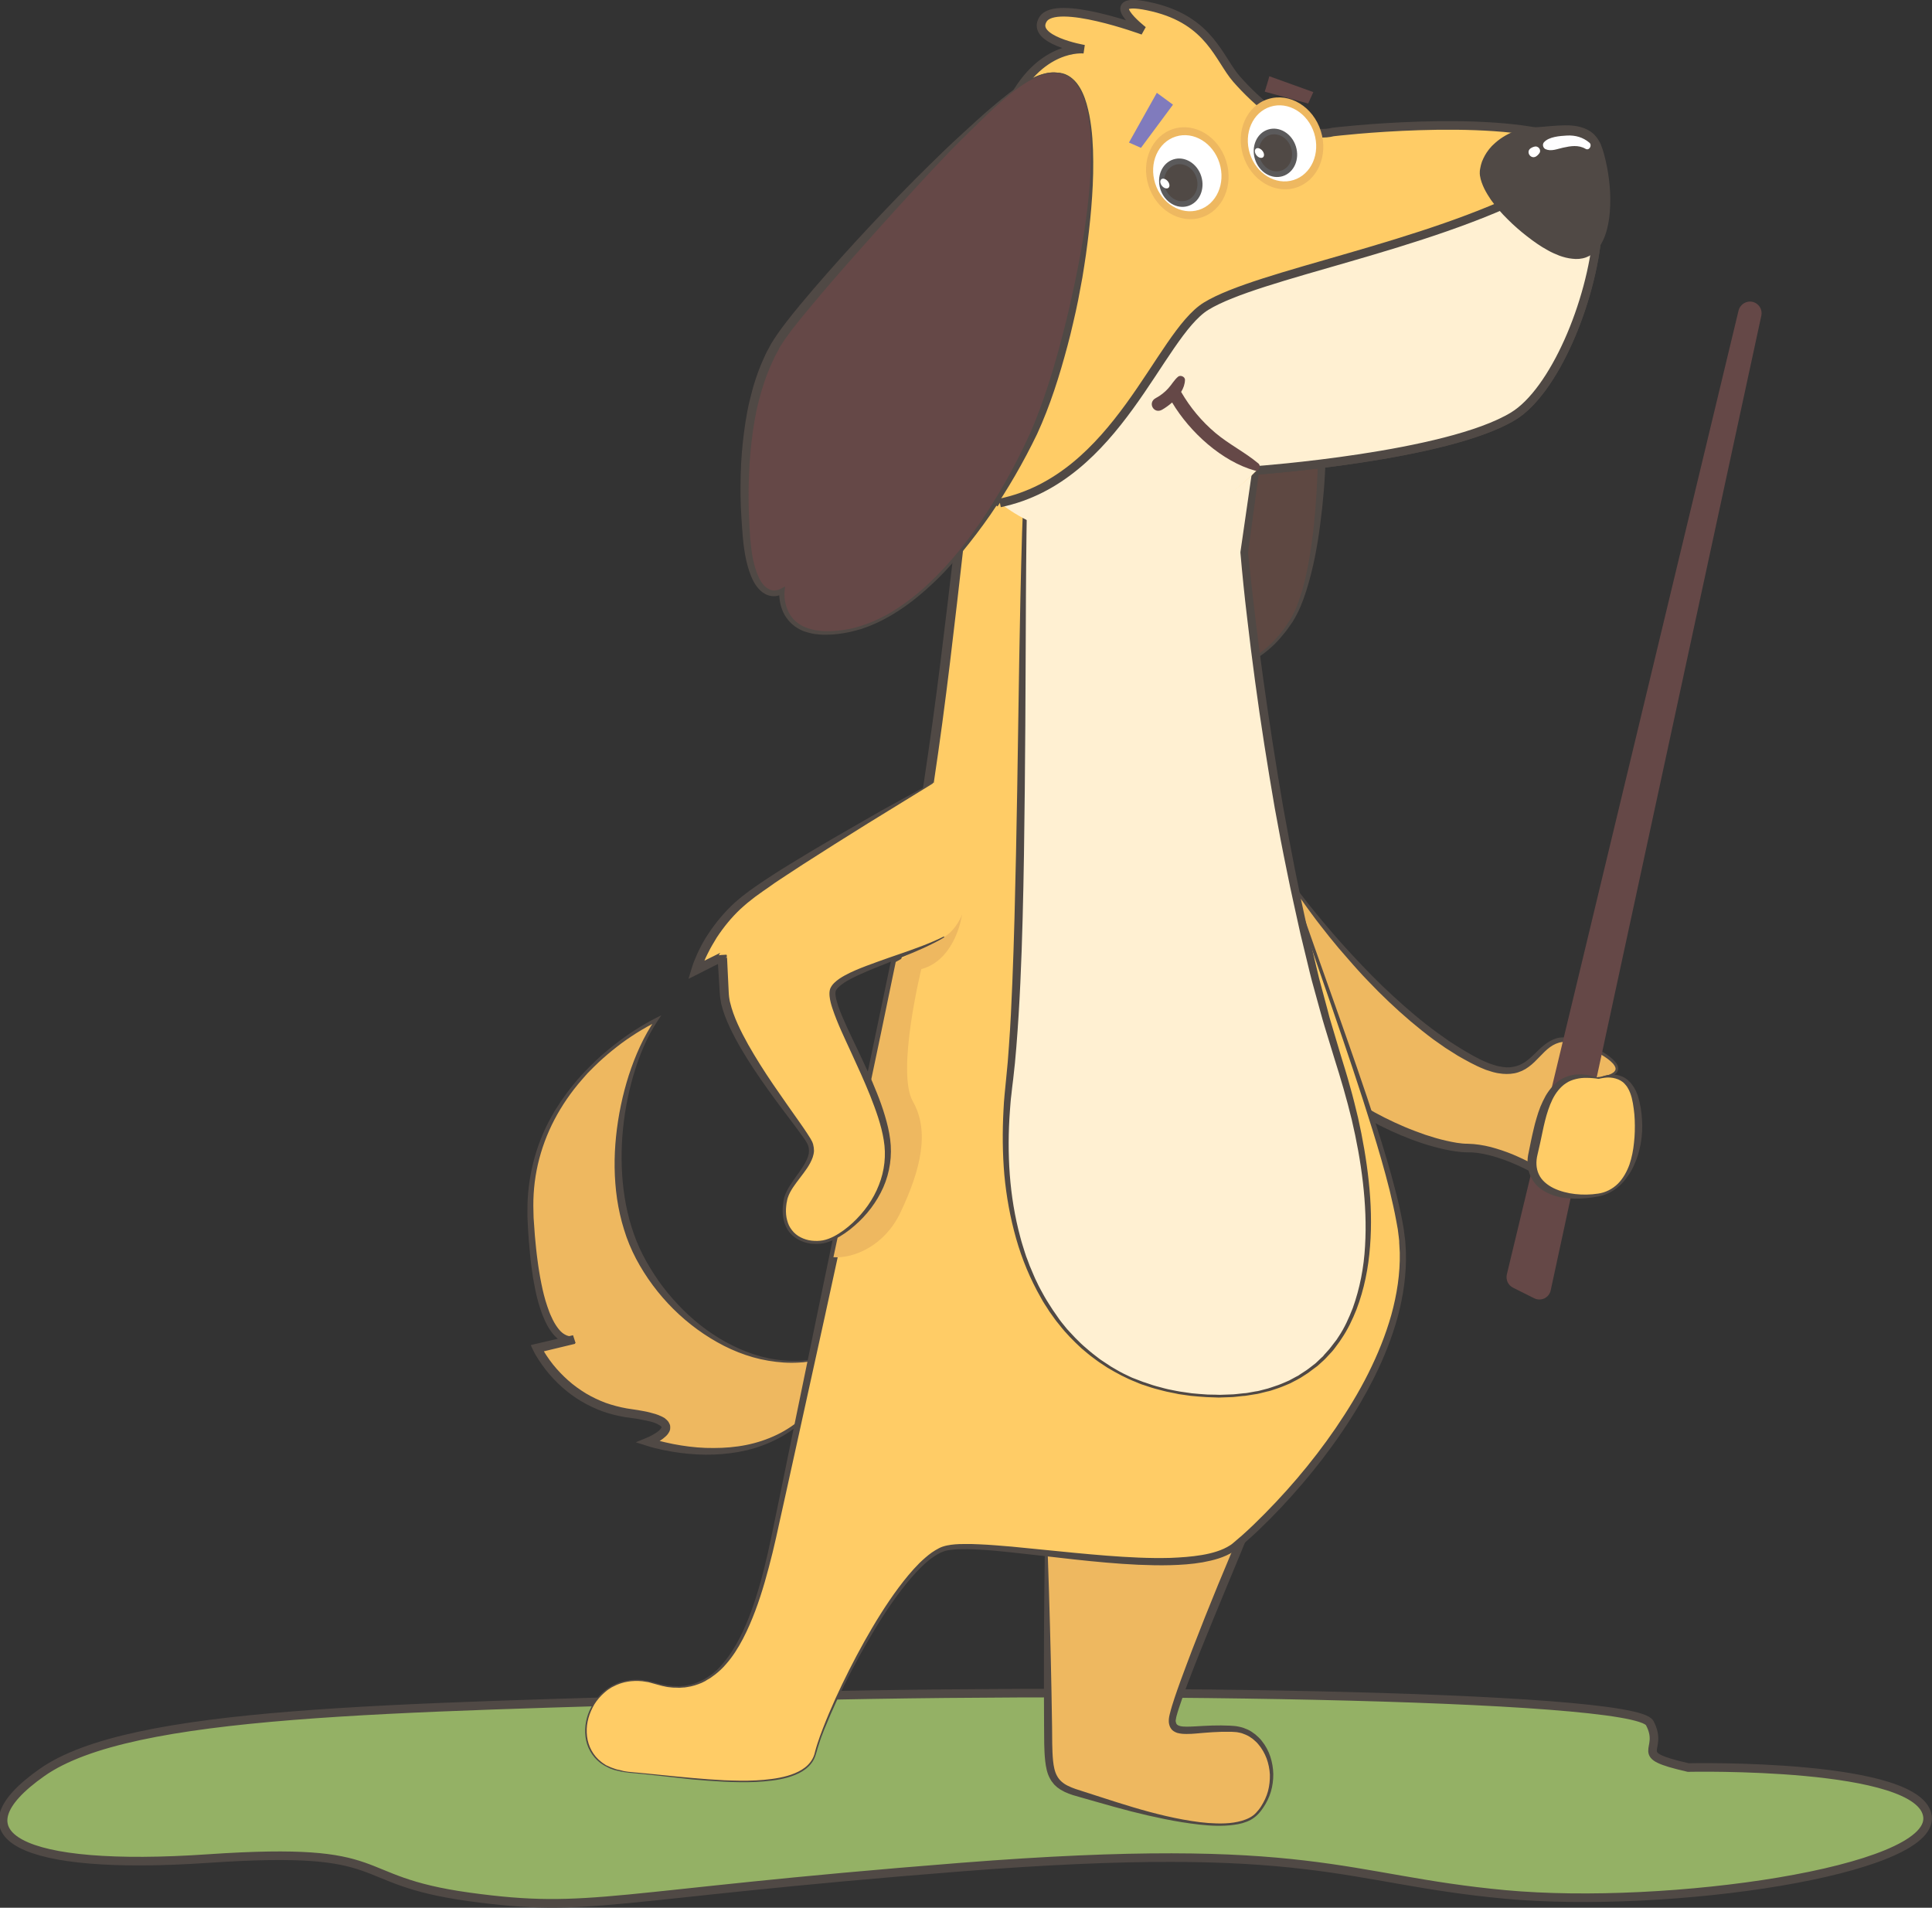 <?xml version="1.0" standalone="no"?>
<svg version="1.1" x="0" y="0" width="100%" height="100%" viewBox="0.8 0 1351.9 1334.95" xmlns="http://www.w3.org/2000/svg" xmlns:xlink="http://www.w3.org/1999/xlink">
  <rect x="0.8" y="0" width="1351.9" height="1334.95" fill="#333333" stroke="none"/>
  <style type="text/css">.st2{stroke:none;stroke-width:1;stroke-linecap:butt;stroke-linejoin:miter;fill:#eeb860;fill-opacity:1;fill-rule:nonZero;}
.st3{stroke:none;stroke-width:1;stroke-linecap:butt;stroke-linejoin:miter;fill:#504945;fill-opacity:1;fill-rule:nonzero;}
.st4{stroke:none;stroke-width:1;stroke-linecap:butt;stroke-linejoin:miter;fill:#654847;fill-opacity:1;fill-rule:nonZero;}
.st5{stroke:none;stroke-width:1;stroke-linecap:butt;stroke-linejoin:miter;fill:#ffcc66;fill-opacity:1;fill-rule:nonZero;}
.st6{stroke:none;stroke-width:1;stroke-linecap:butt;stroke-linejoin:miter;fill:#504945;fill-opacity:1;fill-rule:nonzero;}
.st7{stroke:#504945;stroke-opacity:1;stroke-width:6.009;stroke-linecap:butt;stroke-linejoin:miter;fill:#94b165;fill-opacity:1;fill-rule:nonZero;}
.st8{stroke:none;stroke-width:1;stroke-linecap:butt;stroke-linejoin:miter;fill:#eeb860;fill-opacity:1;fill-rule:nonZero;}
.st9{stroke:none;stroke-width:1;stroke-linecap:butt;stroke-linejoin:miter;fill:#504945;fill-opacity:1;fill-rule:nonzero;}
.st10{stroke:none;stroke-width:1;stroke-linecap:butt;stroke-linejoin:miter;fill:#5e4842;fill-opacity:1;fill-rule:nonZero;}
.st11{stroke:none;stroke-width:1;stroke-linecap:butt;stroke-linejoin:miter;fill:#504945;fill-opacity:1;fill-rule:nonzero;}
.st12{stroke:none;stroke-width:1;stroke-linecap:butt;stroke-linejoin:miter;fill:#eeb860;fill-opacity:1;fill-rule:nonZero;}
.st13{stroke:none;stroke-width:1;stroke-linecap:butt;stroke-linejoin:miter;fill:#504945;fill-opacity:1;fill-rule:nonzero;}
.st14{stroke:none;stroke-width:1;stroke-linecap:butt;stroke-linejoin:miter;fill:#ffcc66;fill-opacity:1;fill-rule:nonZero;}
.st15{stroke:none;stroke-width:1;stroke-linecap:butt;stroke-linejoin:miter;fill:#504945;fill-opacity:1;fill-rule:nonzero;}
.st16{stroke:none;stroke-width:1;stroke-linecap:butt;stroke-linejoin:miter;fill:#fff0d2;fill-opacity:1;fill-rule:nonZero;}
.st17{stroke:none;stroke-width:1;stroke-linecap:butt;stroke-linejoin:miter;fill:#504945;fill-opacity:1;fill-rule:nonzero;}
.st18{stroke:none;stroke-width:1;stroke-linecap:butt;stroke-linejoin:miter;fill:#eeb860;fill-opacity:1;fill-rule:nonZero;}
.st19{stroke:none;stroke-width:1;stroke-linecap:butt;stroke-linejoin:miter;fill:#ffcc66;fill-opacity:1;fill-rule:nonZero;}
.st20{stroke:none;stroke-width:1;stroke-linecap:butt;stroke-linejoin:miter;fill:#504945;fill-opacity:1;fill-rule:nonZero;}
.st21{stroke:none;stroke-width:1;stroke-linecap:butt;stroke-linejoin:miter;fill:#ffcc66;fill-opacity:1;fill-rule:nonZero;}
.st22{stroke:#504945;stroke-opacity:1;stroke-width:6.009;stroke-linecap:butt;stroke-linejoin:miter;fill:none;}
.st23{stroke:none;stroke-width:1;stroke-linecap:butt;stroke-linejoin:miter;fill:#fff0d2;fill-opacity:1;fill-rule:nonZero;}
.st24{stroke:#504945;stroke-opacity:1;stroke-width:6.009;stroke-linecap:butt;stroke-linejoin:miter;fill:none;}
.st25{stroke:none;stroke-width:1;stroke-linecap:butt;stroke-linejoin:miter;fill:#504945;fill-opacity:1;fill-rule:nonZero;}
.st26{stroke:none;stroke-width:1;stroke-linecap:butt;stroke-linejoin:miter;fill:#504945;fill-opacity:1;fill-rule:nonzero;}
.st27{stroke:none;stroke-width:1;stroke-linecap:butt;stroke-linejoin:miter;fill:#fffeff;fill-opacity:1;fill-rule:nonZero;}
.st28{stroke:none;stroke-width:1;stroke-linecap:butt;stroke-linejoin:miter;fill:#fffeff;fill-opacity:1;fill-rule:nonZero;}
.st29{stroke:none;stroke-width:1;stroke-linecap:butt;stroke-linejoin:miter;fill:#654847;fill-opacity:1;fill-rule:nonZero;}
.st30{stroke:none;stroke-width:1;stroke-linecap:butt;stroke-linejoin:miter;fill:#eeb860;fill-opacity:1;fill-rule:nonZero;}
.st31{stroke:none;stroke-width:1;stroke-linecap:butt;stroke-linejoin:miter;fill:#ffffff;fill-opacity:1;fill-rule:nonZero;}
.st32{stroke:none;stroke-width:1;stroke-linecap:butt;stroke-linejoin:miter;fill:#5b5a5b;fill-opacity:1;fill-rule:nonZero;}
.st33{stroke:none;stroke-width:1;stroke-linecap:butt;stroke-linejoin:miter;fill:#504945;fill-opacity:1;fill-rule:nonZero;}
.st34{stroke:none;stroke-width:1;stroke-linecap:butt;stroke-linejoin:miter;fill:#ffffff;fill-opacity:1;fill-rule:nonZero;}
.st35{stroke:none;stroke-width:1;stroke-linecap:butt;stroke-linejoin:miter;fill:#eeb860;fill-opacity:1;fill-rule:nonZero;}
.st36{stroke:none;stroke-width:1;stroke-linecap:butt;stroke-linejoin:miter;fill:#ffffff;fill-opacity:1;fill-rule:nonZero;}
.st37{stroke:none;stroke-width:1;stroke-linecap:butt;stroke-linejoin:miter;fill:#5b5a5b;fill-opacity:1;fill-rule:nonZero;}
.st38{stroke:none;stroke-width:1;stroke-linecap:butt;stroke-linejoin:miter;fill:#504945;fill-opacity:1;fill-rule:nonZero;}
.st39{stroke:none;stroke-width:1;stroke-linecap:butt;stroke-linejoin:miter;fill:#ffffff;fill-opacity:1;fill-rule:nonZero;}
.st40{stroke:none;stroke-width:1;stroke-linecap:butt;stroke-linejoin:miter;fill:#654847;fill-opacity:1;fill-rule:nonZero;}
.st41{stroke:none;stroke-width:1;stroke-linecap:butt;stroke-linejoin:miter;fill:#654847;fill-opacity:1;fill-rule:nonZero;}
.st42{stroke:none;stroke-width:1;stroke-linecap:butt;stroke-linejoin:miter;fill:#654847;fill-opacity:1;fill-rule:nonZero;}
.st43{stroke:none;stroke-width:1;stroke-linecap:butt;stroke-linejoin:miter;fill:#504945;fill-opacity:1;fill-rule:nonzero;}</style>
  <defs/>
  <g id="图层_2">
    <g id="组1">
      <g id="组2">
        <g id="组3">
          <path class="st2" id="路径1" d="M 895.682 605.547 C 927.682 654.247 982.482 716.647 1032.682 742.547 C 1082.882 768.447 1070.682 712.147 1111.782 731.847 C 1152.882 751.647 1119.382 754.647 1119.382 754.647 C 1119.382 754.647 1142.182 757.647 1145.282 769.847 C 1148.382 782.047 1146.782 818.547 1125.482 830.747 C 1104.182 842.947 1072.182 817.047 1072.182 817.047 C 1072.182 817.047 1047.782 803.347 1028.082 803.347 C 1008.282 803.347 964.182 788.147 930.682 760.747 C 897.182 733.347 877.382 681.647 877.382 681.647 C 877.382 681.647 895.682 605.547 895.682 605.547  Z " style="fill:rgb(238, 184, 96)"/>
          <g id="组4">
            <path class="st3" id="复合路径1" d="M 895.682 605.247 C 895.682 605.247 907.982 621.747 907.982 621.747 C 909.982 624.447 912.182 627.147 914.182 629.747 C 915.182 631.047 916.282 632.447 917.282 633.747 C 917.282 633.747 920.482 637.647 920.482 637.647 C 928.982 648.147 937.882 658.447 947.082 668.347 C 956.282 678.247 965.682 687.947 975.682 697.047 C 985.582 706.147 995.882 714.947 1006.782 722.847 C 1006.782 722.847 1014.982 728.647 1014.982 728.647 C 1014.982 728.647 1023.482 734.047 1023.482 734.047 C 1029.282 737.447 1034.982 740.947 1041.082 743.347 C 1041.082 743.347 1042.182 743.847 1042.182 743.847 C 1042.182 743.847 1043.282 744.247 1043.282 744.247 C 1043.282 744.247 1045.582 745.047 1045.582 745.047 C 1046.382 745.347 1047.082 745.447 1047.882 745.747 C 1047.882 745.747 1049.082 746.047 1049.082 746.047 C 1049.482 746.147 1049.882 746.247 1050.282 746.247 C 1053.382 746.947 1056.582 747.147 1059.582 746.547 C 1062.582 746.047 1065.482 744.847 1068.082 743.047 C 1070.682 741.247 1073.082 738.947 1075.482 736.647 C 1077.882 734.247 1080.382 731.847 1083.382 729.747 C 1086.382 727.747 1089.882 726.147 1093.482 725.947 C 1097.082 725.647 1100.782 726.147 1104.082 727.247 C 1104.982 727.447 1105.782 727.847 1106.582 728.147 C 1107.382 728.447 1108.282 728.747 1108.982 729.147 C 1110.582 729.847 1112.182 730.547 1113.682 731.347 C 1116.782 732.847 1119.782 734.547 1122.682 736.347 C 1125.582 738.147 1128.482 740.147 1130.882 742.847 C 1131.482 743.547 1131.982 744.247 1132.482 745.147 C 1132.682 745.547 1132.882 746.047 1132.982 746.547 C 1133.082 747.047 1133.182 747.547 1133.082 748.147 C 1132.982 749.247 1132.482 750.247 1131.782 750.947 C 1131.082 751.647 1130.282 752.247 1129.482 752.647 C 1127.882 753.547 1126.182 754.047 1124.482 754.447 C 1122.782 754.847 1121.082 755.147 1119.282 755.347 C 1119.282 755.347 1119.282 753.547 1119.282 753.547 C 1122.582 754.047 1125.782 754.847 1128.982 755.847 C 1132.182 756.847 1135.282 758.147 1138.182 759.947 C 1140.982 761.747 1143.782 764.047 1145.282 767.347 C 1145.682 768.147 1145.982 769.047 1146.182 769.847 C 1146.382 770.647 1146.582 771.547 1146.682 772.347 C 1146.982 774.047 1147.082 775.647 1147.282 777.347 C 1147.682 783.947 1147.382 790.647 1146.282 797.247 C 1145.182 803.847 1143.382 810.347 1140.382 816.347 C 1137.382 822.347 1133.082 828.047 1127.082 831.747 C 1124.082 833.647 1120.682 834.947 1117.282 835.547 C 1113.782 836.147 1110.282 836.147 1106.882 835.747 C 1099.982 834.847 1093.582 832.447 1087.582 829.547 C 1084.582 828.047 1081.582 826.447 1078.782 824.747 C 1075.882 822.947 1073.182 821.147 1070.382 819.047 C 1070.382 819.047 1070.782 819.347 1070.782 819.347 C 1066.382 817.047 1061.582 814.847 1056.882 812.947 C 1052.082 811.047 1047.282 809.447 1042.382 808.247 C 1037.482 807.047 1032.582 806.247 1027.582 806.347 C 1021.982 806.347 1016.682 805.347 1011.482 804.247 C 1000.982 801.947 990.982 798.547 981.182 794.447 C 971.382 790.347 961.882 785.547 952.882 780.147 C 943.782 774.647 935.082 768.547 926.982 761.647 C 918.782 754.647 911.782 746.547 905.582 737.947 C 899.282 729.447 893.782 720.347 888.782 711.047 C 883.782 701.747 879.282 692.247 875.582 682.347 C 875.582 682.347 875.382 681.747 875.382 681.747 C 875.382 681.747 875.582 681.147 875.582 681.147 C 875.582 681.147 880.682 661.747 880.682 661.747 C 880.682 661.747 885.782 642.547 885.782 642.547 C 885.782 642.547 890.882 623.747 890.882 623.747 C 890.882 623.747 895.682 605.247 895.682 605.247  Z M 895.782 605.747 C 895.782 605.747 891.482 625.247 891.482 625.247 C 891.482 625.247 887.482 644.447 887.482 644.447 C 887.482 644.447 883.482 663.347 883.482 663.347 C 883.482 663.347 879.382 682.047 879.382 682.047 C 879.382 682.047 879.282 680.847 879.282 680.847 C 887.482 699.747 897.682 718.147 910.082 734.547 C 916.282 742.747 923.282 750.347 930.982 756.947 C 938.782 763.547 947.382 769.347 956.182 774.647 C 964.982 779.947 974.282 784.547 983.682 788.547 C 988.382 790.547 993.282 792.347 998.082 794.047 C 1002.982 795.647 1007.882 797.147 1012.882 798.247 C 1017.782 799.347 1022.882 800.347 1027.782 800.347 C 1033.282 800.447 1038.782 801.347 1043.982 802.647 C 1049.182 804.047 1054.282 805.747 1059.182 807.747 C 1064.082 809.847 1068.882 812.047 1073.582 814.647 C 1073.582 814.647 1073.782 814.747 1073.782 814.747 C 1073.782 814.747 1073.982 814.847 1073.982 814.847 C 1076.382 816.747 1079.082 818.647 1081.682 820.347 C 1084.382 822.047 1087.182 823.647 1089.982 825.147 C 1095.682 828.047 1101.582 830.347 1107.782 831.247 C 1110.882 831.747 1113.882 831.847 1116.882 831.447 C 1119.882 831.047 1122.682 830.047 1125.382 828.447 C 1130.682 825.347 1134.782 820.447 1137.782 814.847 C 1140.782 809.247 1142.682 803.047 1143.882 796.747 C 1145.082 790.447 1145.582 783.947 1145.282 777.447 C 1145.182 775.847 1145.082 774.247 1144.782 772.647 C 1144.682 771.847 1144.482 771.047 1144.382 770.347 C 1144.182 769.547 1143.982 768.947 1143.682 768.247 C 1142.482 765.547 1140.082 763.347 1137.382 761.647 C 1134.682 759.947 1131.682 758.747 1128.682 757.747 C 1125.582 756.747 1122.482 755.947 1119.282 755.547 C 1119.282 755.547 1112.282 754.447 1112.282 754.447 C 1112.282 754.447 1119.282 753.747 1119.282 753.747 C 1120.882 753.547 1122.582 753.247 1124.182 752.847 C 1125.782 752.447 1127.382 751.947 1128.682 751.147 C 1130.082 750.447 1131.182 749.347 1131.282 748.047 C 1131.382 746.847 1130.482 745.447 1129.482 744.247 C 1127.282 741.847 1124.482 739.947 1121.682 738.247 C 1118.782 736.547 1115.782 734.947 1112.782 733.547 C 1111.282 732.747 1109.782 732.147 1108.182 731.547 C 1107.382 731.247 1106.582 730.947 1105.882 730.747 C 1105.082 730.447 1104.282 730.147 1103.482 730.047 C 1100.282 729.147 1097.082 728.747 1093.982 729.147 C 1090.882 729.547 1087.982 730.847 1085.382 732.747 C 1082.782 734.647 1080.482 737.047 1078.182 739.447 C 1075.782 741.947 1073.382 744.447 1070.482 746.547 C 1067.582 748.747 1064.082 750.347 1060.482 751.047 C 1056.782 751.747 1053.082 751.647 1049.582 751.047 C 1049.182 750.947 1048.682 750.947 1048.282 750.847 C 1048.282 750.847 1046.982 750.547 1046.982 750.547 C 1046.082 750.347 1045.282 750.147 1044.382 749.847 C 1044.382 749.847 1041.882 749.047 1041.882 749.047 C 1041.882 749.047 1040.582 748.647 1040.582 748.647 C 1040.582 748.647 1039.382 748.147 1039.382 748.147 C 1032.782 745.547 1026.882 742.147 1020.882 738.747 C 1020.882 738.747 1012.182 733.247 1012.182 733.247 C 1012.182 733.247 1003.782 727.347 1003.782 727.347 C 992.782 719.147 982.382 710.247 972.482 700.847 C 972.482 700.847 965.182 693.747 965.182 693.747 C 965.182 693.747 958.082 686.447 958.082 686.447 C 955.682 684.047 953.382 681.447 951.082 678.947 C 951.082 678.947 947.682 675.147 947.682 675.147 C 946.582 673.847 945.482 672.547 944.282 671.247 C 942.082 668.647 939.782 666.147 937.582 663.547 C 937.582 663.547 931.082 655.647 931.082 655.647 C 926.882 650.347 922.582 644.947 918.582 639.447 C 918.582 639.447 915.582 635.347 915.582 635.347 C 914.582 633.947 913.582 632.547 912.582 631.147 C 910.682 628.347 908.582 625.647 906.782 622.747 C 906.782 622.747 903.982 618.547 903.982 618.547 C 903.982 618.547 902.582 616.447 902.582 616.447 C 902.082 615.747 901.582 615.047 901.182 614.347 C 899.182 611.647 897.582 608.747 895.782 605.747  Z " style="fill:rgb(80, 73, 69)"/>
          </g>
        </g>
        <path class="st4" id="路径4" d="M 1228.682 211.747 C 1228.682 211.747 1228.682 211.747 1228.682 211.747 C 1232.182 213.347 1234.082 217.147 1233.282 220.847 C 1233.282 220.847 1085.882 902.947 1085.882 902.947 C 1084.782 908.147 1079.082 910.847 1074.282 908.447 C 1074.282 908.447 1059.482 901.047 1059.482 901.047 C 1056.082 899.347 1054.382 895.547 1055.182 891.847 C 1055.182 891.847 1217.382 217.147 1217.382 217.147 C 1218.682 212.347 1224.082 209.647 1228.682 211.747  Z " style="fill:rgb(101, 72, 71)"/>
        <g id="组5">
          <path class="st5" id="路径5" d="M 1119.482 754.647 C 1119.482 754.647 1139.682 745.647 1145.382 769.847 C 1150.982 794.147 1145.382 832.047 1118.682 836.247 C 1091.982 840.447 1068.082 830.647 1073.682 806.747 C 1079.282 782.847 1082.282 744.647 1119.482 754.647  Z " style="fill:rgb(255, 204, 102)"/>
          <g id="组6">
            <path class="st6" id="复合路径2" d="M 1119.382 754.347 C 1119.382 754.347 1119.382 754.347 1119.382 754.347 C 1119.382 754.347 1119.382 754.347 1119.382 754.347 C 1119.382 754.347 1119.482 754.247 1119.482 754.247 C 1119.482 754.247 1119.682 754.147 1119.682 754.147 C 1119.682 754.147 1120.182 753.947 1120.182 753.947 C 1120.482 753.847 1120.782 753.647 1121.182 753.547 C 1121.782 753.247 1122.482 753.047 1123.182 752.847 C 1124.482 752.447 1125.882 752.147 1127.382 752.047 C 1130.182 751.747 1133.282 752.147 1135.982 753.347 C 1138.782 754.547 1141.182 756.647 1142.882 759.047 C 1144.682 761.447 1145.982 764.147 1146.882 766.847 C 1148.582 772.347 1149.482 777.847 1149.782 783.447 C 1150.182 789.047 1149.882 794.647 1148.882 800.247 C 1148.382 803.047 1147.682 805.747 1146.882 808.447 C 1145.982 811.147 1144.982 813.747 1143.782 816.247 C 1142.582 818.747 1141.182 821.247 1139.482 823.447 C 1137.882 825.747 1136.082 827.947 1133.982 829.747 C 1129.882 833.547 1124.682 836.247 1119.082 837.247 C 1113.682 838.247 1108.182 838.847 1102.582 838.747 C 1096.982 838.647 1091.282 837.947 1085.882 835.747 C 1083.182 834.647 1080.582 833.247 1078.182 831.347 C 1075.782 829.447 1073.782 827.047 1072.382 824.247 C 1070.882 821.447 1070.082 818.447 1069.782 815.347 C 1069.482 812.247 1069.782 809.247 1070.482 806.347 C 1071.582 801.047 1072.582 795.747 1073.882 790.447 C 1074.482 787.747 1075.182 785.047 1075.982 782.447 C 1076.782 779.747 1077.582 777.147 1078.682 774.447 C 1079.782 771.847 1080.982 769.247 1082.382 766.747 C 1083.882 764.247 1085.582 761.847 1087.582 759.747 C 1089.582 757.647 1091.982 755.747 1094.682 754.447 C 1097.282 753.047 1100.182 752.347 1103.082 751.947 C 1105.982 751.647 1108.782 751.747 1111.582 752.247 C 1112.982 752.447 1114.282 752.847 1115.682 753.147 C 1116.382 753.247 1116.982 753.547 1117.582 753.747 C 1117.582 753.747 1119.382 754.347 1119.382 754.347  Z M 1119.482 754.947 C 1118.182 754.747 1116.682 754.547 1115.382 754.447 C 1114.082 754.347 1112.682 754.247 1111.382 754.247 C 1108.682 754.147 1106.082 754.447 1103.582 755.047 C 1101.082 755.647 1098.682 756.547 1096.682 757.947 C 1094.582 759.247 1092.782 761.047 1091.182 762.947 C 1087.982 766.847 1085.882 771.547 1084.182 776.547 C 1082.482 781.547 1081.282 786.647 1080.182 791.947 C 1079.082 797.147 1077.982 802.547 1076.682 807.847 C 1075.482 812.647 1075.582 817.547 1077.582 821.747 C 1079.482 825.947 1083.482 829.247 1087.982 831.447 C 1092.582 833.647 1097.682 834.947 1102.982 835.547 C 1108.282 836.147 1113.682 836.047 1118.982 835.247 C 1124.182 834.547 1129.082 832.047 1132.882 828.347 C 1136.582 824.647 1139.182 819.847 1140.982 814.947 C 1142.682 809.947 1143.682 804.747 1144.182 799.547 C 1144.782 794.347 1144.882 789.047 1144.682 783.747 C 1144.582 781.147 1144.382 778.447 1143.982 775.847 C 1143.682 773.247 1143.182 770.647 1142.582 768.147 C 1141.882 765.647 1141.082 763.347 1139.782 761.247 C 1139.182 760.147 1138.382 759.247 1137.582 758.347 C 1136.782 757.447 1135.782 756.747 1134.782 756.147 C 1132.682 754.947 1130.182 754.247 1127.682 754.047 C 1126.382 753.947 1125.082 753.947 1123.782 754.147 C 1123.082 754.247 1122.482 754.347 1121.782 754.447 C 1121.482 754.547 1121.082 754.547 1120.782 754.647 C 1120.782 754.647 1120.282 754.747 1120.282 754.747 C 1120.282 754.747 1119.482 754.947 1119.482 754.947  Z " style="fill:rgb(80, 73, 69)"/>
          </g>
        </g>
      </g>
      <path class="st7" id="路径8" d="M 1182.082 1236.847 C 1140.682 1227.347 1165.982 1226.047 1155.182 1205.747 C 1144.382 1185.447 756.282 1180.547 514.982 1188.047 C 273.682 1195.547 92.482 1196.547 30.282 1240.247 C -31.918 1283.947 14.282 1309.547 146.382 1300.547 C 278.482 1291.547 242.682 1315.447 328.982 1327.347 C 415.282 1339.247 426.382 1325.947 672.982 1306.547 C 919.582 1287.147 940.482 1315.147 1054.082 1325.647 C 1167.682 1336.147 1353.482 1309.447 1349.582 1271.347 C 1345.682 1233.247 1182.082 1236.847 1182.082 1236.847  Z " style="fill:rgb(148, 177, 101)"/>
      <g id="组7">
        <path class="st8" id="路径9" d="M 591.282 944.947 C 542.582 969.347 480.182 937.347 449.782 882.547 C 419.382 827.747 436.082 748.647 460.482 713.647 C 460.482 713.647 367.682 756.247 372.182 852.147 C 376.682 948.047 402.582 937.347 402.582 937.347 C 402.582 937.347 376.682 943.447 376.682 943.447 C 376.682 943.447 394.982 983.047 442.082 989.147 C 489.182 995.247 454.282 1008.947 454.282 1008.947 C 454.282 1008.947 533.382 1036.347 574.482 980.047 C 615.582 923.747 591.282 944.947 591.282 944.947  Z " style="fill:rgb(238, 184, 96)"/>
        <g id="组8">
          <path class="st9" id="复合路径3" d="M 591.482 945.147 C 578.482 951.747 563.682 954.347 549.182 953.447 C 541.982 952.947 534.682 951.747 527.682 949.747 C 520.682 947.747 513.882 945.047 507.382 941.747 C 481.382 928.447 459.682 906.847 445.882 880.847 C 442.482 874.347 439.582 867.447 437.482 860.447 C 435.282 853.447 433.682 846.247 432.582 838.947 C 430.482 824.447 430.382 809.647 431.882 795.147 C 433.382 780.647 436.382 766.247 440.782 752.447 C 445.282 738.647 451.182 725.147 459.482 713.147 C 459.482 713.147 460.782 714.747 460.782 714.747 C 455.782 717.147 450.882 719.947 446.082 722.947 C 441.382 725.947 436.682 729.147 432.282 732.647 C 427.882 736.047 423.582 739.747 419.482 743.547 C 417.482 745.547 415.382 747.447 413.482 749.447 C 412.482 750.447 411.482 751.447 410.582 752.547 C 410.582 752.547 407.782 755.747 407.782 755.747 C 400.382 764.247 393.982 773.547 388.782 783.447 C 383.582 793.347 379.682 803.947 377.182 814.747 C 374.682 825.647 373.682 836.747 374.082 847.947 C 374.082 847.947 374.182 852.147 374.182 852.147 C 374.182 852.147 374.482 856.347 374.482 856.347 C 374.682 859.147 374.882 861.947 375.082 864.747 C 375.082 864.747 375.482 868.947 375.482 868.947 C 375.482 868.947 375.882 873.147 375.882 873.147 C 376.182 875.947 376.482 878.747 376.882 881.547 C 377.182 884.347 377.682 887.047 378.082 889.847 C 378.582 892.547 378.982 895.347 379.582 898.047 C 380.682 903.547 381.982 908.947 383.782 914.147 C 384.682 916.747 385.582 919.347 386.782 921.747 C 387.882 924.247 389.182 926.547 390.682 928.647 C 392.182 930.747 393.882 932.647 395.882 933.747 C 396.882 934.347 397.882 934.747 398.882 934.947 C 399.382 935.047 399.882 935.047 400.282 935.047 C 400.482 935.047 400.782 935.047 400.982 934.947 C 401.082 934.947 401.182 934.947 401.282 934.847 C 401.282 934.847 401.382 934.847 401.382 934.847 C 401.382 934.847 401.482 934.847 401.382 934.847 C 401.382 934.847 403.182 940.347 403.182 940.347 C 403.182 940.347 377.382 946.547 377.382 946.547 C 377.382 946.547 379.482 942.247 379.482 942.247 C 379.982 943.247 380.582 944.447 381.282 945.447 C 381.982 946.547 382.582 947.647 383.282 948.647 C 384.682 950.747 386.182 952.847 387.782 954.847 C 390.982 958.847 394.582 962.547 398.382 965.947 C 402.182 969.347 406.382 972.347 410.782 975.047 C 415.182 977.647 419.782 979.847 424.582 981.647 C 429.382 983.347 434.382 984.647 439.382 985.547 C 439.382 985.547 447.282 986.747 447.282 986.747 C 449.982 987.247 452.682 987.647 455.382 988.347 C 458.082 989.047 460.782 989.747 463.482 991.047 C 464.182 991.347 464.882 991.747 465.582 992.147 C 465.982 992.347 466.282 992.647 466.582 992.947 C 466.782 993.047 466.882 993.147 467.082 993.347 C 467.082 993.347 467.582 993.847 467.582 993.847 C 467.582 993.847 468.082 994.347 468.082 994.347 C 468.282 994.547 468.382 994.747 468.582 995.047 C 468.582 995.047 468.982 995.747 468.982 995.747 C 469.082 995.947 469.182 996.347 469.382 996.547 C 469.482 996.847 469.582 997.147 469.682 997.447 C 469.682 997.747 469.782 998.047 469.782 998.447 C 469.882 999.147 469.682 999.647 469.682 1000.347 C 469.582 1000.947 469.282 1001.447 469.082 1001.947 C 468.882 1002.347 468.582 1002.847 468.282 1003.247 C 467.982 1003.647 467.782 1003.947 467.482 1004.247 C 467.182 1004.547 466.882 1004.847 466.582 1005.147 C 465.382 1006.247 464.182 1007.147 462.982 1007.947 C 460.482 1009.547 458.082 1010.747 455.382 1011.747 C 455.382 1011.747 455.282 1006.247 455.282 1006.247 C 458.682 1007.447 462.482 1008.447 466.182 1009.247 C 469.882 1010.147 473.682 1010.847 477.382 1011.447 C 484.882 1012.647 492.582 1013.347 500.182 1013.247 C 507.782 1013.247 515.382 1012.647 522.882 1011.147 C 530.382 1009.647 537.682 1007.247 544.482 1003.947 C 551.382 1000.647 557.782 996.247 563.382 991.147 C 569.082 986.047 573.882 979.947 578.382 973.647 C 582.982 967.347 587.482 961.147 591.682 954.547 C 593.782 951.247 595.782 947.947 597.382 944.447 C 597.682 943.547 598.082 942.647 598.082 941.847 C 598.082 941.147 596.882 941.547 596.182 941.947 C 594.482 942.647 592.982 943.847 591.482 945.147  Z M 591.182 944.647 C 592.582 943.447 594.182 942.147 595.882 941.247 C 596.282 941.047 596.782 940.847 597.282 940.647 C 597.582 940.647 597.882 940.547 598.182 940.747 C 598.582 940.947 598.682 941.347 598.682 941.547 C 598.782 942.747 598.382 943.647 597.982 944.547 C 596.482 948.147 594.382 951.447 592.382 954.747 C 588.282 961.347 583.882 967.747 579.382 974.147 C 577.182 977.347 574.982 980.547 572.582 983.647 C 571.982 984.447 571.482 985.247 570.782 985.947 C 570.782 985.947 568.882 988.147 568.882 988.147 C 568.182 988.847 567.582 989.647 566.882 990.347 C 566.882 990.347 564.782 992.447 564.782 992.447 C 559.182 997.947 552.782 1002.647 545.782 1006.347 C 538.782 1010.047 531.382 1012.847 523.682 1014.747 C 515.982 1016.547 508.082 1017.547 500.182 1017.847 C 492.282 1018.147 484.382 1017.647 476.582 1016.647 C 472.682 1016.147 468.782 1015.447 464.882 1014.647 C 460.982 1013.847 457.182 1012.947 453.282 1011.647 C 453.282 1011.647 445.682 1009.247 445.682 1009.247 C 445.682 1009.247 453.182 1006.147 453.182 1006.147 C 455.382 1005.247 457.682 1004.047 459.682 1002.747 C 460.682 1002.047 461.682 1001.447 462.382 1000.647 C 463.082 999.947 463.682 999.147 463.682 998.847 C 463.682 998.847 463.782 998.747 463.682 998.747 C 463.682 998.747 463.682 998.747 463.682 998.747 C 463.682 998.747 463.682 998.747 463.682 998.647 C 463.682 998.647 463.682 998.647 463.682 998.547 C 463.682 998.547 463.582 998.447 463.582 998.447 C 463.582 998.447 463.582 998.347 463.482 998.247 C 463.482 998.247 463.282 998.047 463.282 998.047 C 463.182 997.947 463.082 997.747 462.782 997.647 C 462.782 997.647 462.182 997.247 462.182 997.247 C 461.682 997.047 461.282 996.747 460.782 996.447 C 458.682 995.447 456.282 994.747 453.782 994.247 C 451.282 993.647 448.782 993.247 446.182 992.747 C 446.182 992.747 438.282 991.647 438.282 991.647 C 432.882 990.747 427.482 989.447 422.282 987.547 C 417.082 985.647 412.082 983.247 407.382 980.447 C 402.682 977.647 398.182 974.347 394.082 970.647 C 389.982 967.047 386.182 962.947 382.782 958.647 C 381.082 956.447 379.482 954.247 377.982 951.947 C 377.182 950.747 376.482 949.647 375.782 948.447 C 375.082 947.247 374.482 946.047 373.782 944.647 C 373.782 944.647 372.182 941.247 372.182 941.247 C 372.182 941.247 375.882 940.347 375.882 940.347 C 375.882 940.347 401.782 934.347 401.782 934.347 C 401.782 934.347 403.582 939.847 403.582 939.847 C 403.282 939.947 403.182 939.947 403.082 940.047 C 403.082 940.047 402.682 940.147 402.682 940.147 C 402.382 940.247 402.182 940.247 401.882 940.247 C 401.382 940.347 400.882 940.347 400.482 940.347 C 399.482 940.347 398.582 940.247 397.682 940.047 C 395.882 939.647 394.282 938.947 392.882 938.047 C 389.982 936.247 387.882 933.847 386.182 931.347 C 384.382 928.847 382.982 926.147 381.782 923.447 C 380.582 920.747 379.582 918.047 378.682 915.247 C 376.882 909.747 375.582 904.147 374.582 898.447 C 373.982 895.647 373.582 892.847 373.182 889.947 C 372.782 887.147 372.382 884.247 372.082 881.447 C 371.782 878.647 371.482 875.747 371.282 872.947 C 371.282 872.947 370.882 868.747 370.882 868.747 C 370.882 868.747 370.582 864.447 370.582 864.447 C 370.382 861.647 370.182 858.747 370.082 855.947 C 370.082 855.947 369.882 851.647 369.882 851.647 C 369.882 851.647 369.882 847.347 369.882 847.347 C 369.782 835.847 371.182 824.447 373.982 813.347 C 376.782 802.247 380.982 791.547 386.582 781.547 C 387.982 779.047 389.382 776.547 390.982 774.247 C 390.982 774.247 393.282 770.647 393.282 770.647 C 393.282 770.647 395.782 767.147 395.782 767.147 C 397.382 764.747 399.182 762.547 400.882 760.347 C 401.782 759.247 402.682 758.147 403.582 757.047 C 404.482 755.947 405.382 754.847 406.382 753.847 C 410.182 749.547 414.182 745.547 418.282 741.647 C 422.482 737.747 426.782 734.147 431.282 730.647 C 440.282 723.647 449.782 717.447 459.982 712.247 C 459.982 712.247 463.582 710.447 463.582 710.447 C 463.582 710.447 461.282 713.847 461.282 713.847 C 453.282 725.747 447.882 739.247 443.882 752.947 C 439.882 766.747 437.382 780.847 436.282 795.147 C 435.282 809.347 435.682 823.747 437.882 837.747 C 438.982 844.747 440.582 851.747 442.682 858.447 C 444.782 865.247 447.382 871.847 450.582 878.047 C 453.782 884.347 457.582 890.447 461.582 896.247 C 465.682 902.047 470.182 907.547 475.082 912.747 C 484.782 923.147 496.082 932.147 508.582 939.047 C 521.082 945.947 534.882 950.847 549.282 951.947 C 556.382 952.547 563.682 952.347 570.782 950.947 C 577.782 950.147 584.782 947.847 591.182 944.647  Z " style="fill:rgb(80, 73, 69)"/>
        </g>
      </g>
      <g id="组9">
        <path class="st10" id="路径12" d="M 895.582 135.447 C 936.982 215.447 932.382 392.447 903.882 435.247 C 875.482 478.047 845.982 464.547 845.982 464.547 C 845.982 464.547 842.182 487.147 820.582 477.147 C 798.982 467.147 786.482 453.347 785.782 433.147 C 784.982 412.947 791.082 320.847 791.082 320.847 C 791.082 320.847 810.782 160.547 810.782 160.547 C 815.882 118.647 868.482 103.047 895.582 135.447 C 895.582 135.447 895.582 135.447 895.582 135.447  Z " style="fill:rgb(94, 72, 66)"/>
        <path class="st11" id="复合路径4" d="M 895.782 135.247 C 895.782 135.247 898.382 140.547 898.382 140.547 C 898.782 141.447 899.282 142.347 899.682 143.247 C 899.682 143.247 900.882 145.947 900.882 145.947 C 900.882 145.947 903.182 151.347 903.182 151.347 C 903.182 151.347 905.182 156.847 905.182 156.847 C 906.682 160.547 907.782 164.247 909.082 168.047 C 910.282 171.747 911.282 175.547 912.482 179.347 C 916.782 194.547 919.882 209.947 922.382 225.547 C 927.382 256.647 929.382 288.347 928.382 319.847 C 927.982 335.647 926.682 351.347 924.582 367.047 C 924.582 367.047 923.782 372.947 923.782 372.947 C 923.782 372.947 922.882 378.747 922.882 378.747 C 922.882 378.747 922.382 381.647 922.382 381.647 C 922.382 381.647 921.882 384.547 921.882 384.547 C 921.882 384.547 920.782 390.347 920.782 390.347 C 919.182 398.047 917.282 405.747 914.882 413.347 C 914.882 413.347 912.982 418.947 912.982 418.947 C 912.682 419.847 912.282 420.847 911.882 421.747 C 911.882 421.747 910.782 424.547 910.782 424.547 C 909.182 428.247 907.382 431.747 905.282 435.147 C 903.082 438.447 900.782 441.647 898.182 444.647 C 895.682 447.747 892.982 450.647 889.982 453.247 C 884.082 458.547 877.282 463.047 869.582 465.447 C 868.682 465.747 867.682 465.947 866.682 466.247 C 865.682 466.447 864.682 466.647 863.682 466.847 C 861.682 467.147 859.682 467.347 857.682 467.347 C 855.682 467.347 853.682 467.247 851.682 466.947 C 849.682 466.647 847.782 466.147 845.782 465.347 C 845.782 465.347 847.282 464.547 847.282 464.547 C 846.782 467.147 845.882 469.547 844.682 471.947 C 843.482 474.247 841.782 476.447 839.582 478.047 C 837.382 479.647 834.682 480.647 831.982 480.847 C 829.282 481.047 826.582 480.647 824.082 479.847 C 824.082 479.847 822.182 479.247 822.182 479.247 C 822.182 479.247 820.382 478.547 820.382 478.547 C 819.182 478.047 818.082 477.447 816.982 476.947 C 814.682 475.847 812.482 474.647 810.282 473.347 C 805.882 470.747 801.682 467.747 797.982 464.247 C 794.282 460.647 790.982 456.547 788.582 451.847 C 786.182 447.247 784.682 442.047 783.982 436.847 C 783.882 435.547 783.782 434.247 783.682 432.947 C 783.682 432.947 783.582 429.147 783.582 429.147 C 783.582 426.647 783.582 424.147 783.582 421.547 C 783.682 416.547 783.782 411.547 783.882 406.547 C 784.482 386.547 785.582 366.547 786.682 346.647 C 786.682 346.647 787.482 331.647 787.482 331.647 C 787.482 331.647 787.882 324.147 787.882 324.147 C 787.982 322.847 787.982 321.647 788.082 320.347 C 788.082 320.347 788.482 316.647 788.482 316.647 C 789.582 306.747 790.882 296.847 792.082 286.847 C 794.482 267.047 796.982 247.147 799.582 227.347 C 802.082 207.547 804.782 187.747 807.682 167.947 C 807.682 167.947 808.782 160.547 808.782 160.547 C 808.982 159.247 809.282 157.947 809.482 156.747 C 809.782 155.447 810.082 154.247 810.482 152.947 C 811.982 147.947 814.182 143.247 817.082 138.947 C 822.982 130.447 831.482 123.947 841.082 120.547 C 845.882 118.747 850.882 117.847 855.982 117.647 C 861.082 117.347 866.082 117.947 870.982 119.247 C 875.882 120.547 880.482 122.547 884.782 125.347 C 888.782 127.947 892.582 131.347 895.782 135.247  Z M 895.282 135.547 C 892.082 131.847 888.382 128.447 884.182 125.747 C 879.982 123.047 875.382 121.147 870.582 119.947 C 865.782 118.747 860.782 118.447 855.882 118.747 C 850.982 119.147 846.182 120.247 841.582 122.147 C 832.482 125.847 824.682 132.347 819.582 140.547 C 817.082 144.647 815.182 149.147 814.082 153.847 C 813.882 155.047 813.582 156.147 813.382 157.347 C 813.382 157.347 812.882 160.947 812.882 160.947 C 812.882 160.947 812.182 168.447 812.182 168.447 C 810.182 188.347 807.982 208.147 805.682 227.947 C 803.382 247.747 800.982 267.647 798.482 287.447 C 797.282 297.347 796.082 307.247 794.782 317.147 C 794.782 317.147 794.282 320.847 794.282 320.847 C 794.282 320.847 793.982 324.447 793.982 324.447 C 793.982 324.447 793.482 331.947 793.482 331.947 C 793.482 331.947 792.482 346.847 792.482 346.847 C 791.182 366.747 789.982 386.747 788.882 406.647 C 788.682 411.647 788.382 416.647 788.282 421.547 C 788.182 424.047 788.182 426.547 788.082 428.947 C 788.082 428.947 788.082 432.647 788.082 432.647 C 788.082 433.847 788.282 435.047 788.282 436.247 C 788.682 440.947 789.982 445.647 791.982 449.947 C 794.082 454.247 796.882 458.147 800.282 461.547 C 803.682 464.947 807.582 467.947 811.682 470.547 C 813.782 471.847 815.882 473.047 818.082 474.247 C 819.182 474.747 820.282 475.347 821.382 475.947 C 821.382 475.947 822.982 476.647 822.982 476.647 C 822.982 476.647 824.682 477.247 824.682 477.247 C 826.882 478.047 829.282 478.447 831.582 478.347 C 833.882 478.247 836.082 477.547 837.982 476.247 C 839.882 474.947 841.382 473.047 842.482 471.047 C 843.682 468.947 844.482 466.647 844.982 464.347 C 844.982 464.347 845.282 463.047 845.282 463.047 C 845.282 463.047 846.482 463.547 846.482 463.547 C 848.082 464.247 849.982 464.747 851.882 465.047 C 853.782 465.347 855.682 465.547 857.582 465.547 C 859.482 465.547 861.382 465.447 863.282 465.047 C 864.282 464.947 865.182 464.647 866.082 464.547 C 866.982 464.247 867.982 464.047 868.882 463.747 C 872.582 462.647 876.082 460.947 879.382 458.947 C 882.682 456.947 885.782 454.547 888.582 451.947 C 891.482 449.347 894.082 446.447 896.582 443.447 C 899.082 440.447 901.282 437.247 903.382 433.947 C 907.382 427.447 909.982 419.947 912.182 412.547 C 914.282 405.047 915.882 397.347 917.182 389.747 C 917.182 389.747 918.082 383.947 918.082 383.947 C 918.082 383.947 918.482 381.047 918.482 381.047 C 918.482 381.047 918.882 378.147 918.882 378.147 C 918.882 378.147 919.682 372.347 919.682 372.347 C 919.682 372.347 920.282 366.547 920.282 366.547 C 921.882 350.947 922.682 335.347 923.082 319.747 C 923.382 304.147 923.282 288.447 922.682 272.847 C 922.082 257.247 920.982 241.547 919.182 226.047 C 917.382 210.447 914.782 195.047 911.182 179.747 C 910.682 177.847 910.182 175.947 909.682 174.047 C 909.182 172.147 908.682 170.247 908.082 168.347 C 908.082 168.347 906.382 162.747 906.382 162.747 C 905.782 160.847 905.182 159.047 904.482 157.147 C 904.482 157.147 902.482 151.647 902.482 151.647 C 902.482 151.647 900.182 146.247 900.182 146.247 C 900.182 146.247 899.082 143.547 899.082 143.547 C 898.682 142.647 898.282 141.747 897.782 140.947 C 897.782 140.947 895.282 135.547 895.282 135.547  Z " style="fill:rgb(80, 73, 69)"/>
      </g>
      <g id="组10">
        <g id="组11">
          <path class="st12" id="路径15" d="M 732.882 1063.647 C 732.882 1063.647 734.382 1179.347 734.382 1211.247 C 734.382 1243.247 735.882 1249.247 757.182 1255.347 C 778.482 1261.447 860.682 1290.347 880.482 1269.047 C 900.282 1247.747 889.582 1211.247 863.782 1209.647 C 837.982 1208.047 821.182 1215.747 821.182 1203.547 C 821.182 1191.347 871.382 1072.647 880.582 1051.347 C 889.582 1030.147 732.882 1063.647 732.882 1063.647  Z " style="fill:rgb(238, 184, 96)"/>
          <g id="组12">
            <path class="st13" id="复合路径5" d="M 733.082 1063.847 C 733.082 1063.847 733.982 1088.347 733.982 1088.347 C 733.982 1088.347 734.782 1112.647 734.782 1112.647 C 734.782 1112.647 735.482 1136.747 735.482 1136.747 C 735.482 1136.747 736.082 1160.647 736.082 1160.647 C 736.082 1160.647 736.582 1184.547 736.582 1184.547 C 736.582 1184.547 736.982 1208.347 736.982 1208.347 C 736.982 1208.347 737.082 1220.347 737.082 1220.347 C 737.182 1224.347 737.282 1228.247 737.682 1232.147 C 738.082 1235.947 738.782 1239.747 740.482 1242.747 C 742.082 1245.747 744.782 1248.047 748.082 1249.647 C 751.482 1251.347 755.182 1252.447 758.982 1253.647 C 762.882 1254.847 766.682 1256.147 770.482 1257.347 C 778.082 1259.847 785.782 1262.247 793.382 1264.547 C 801.082 1266.847 808.782 1268.947 816.582 1270.747 C 824.382 1272.547 832.282 1274.047 840.182 1275.047 C 844.182 1275.547 848.082 1275.847 852.082 1275.947 C 856.082 1276.047 860.082 1275.947 863.982 1275.347 C 867.882 1274.747 871.782 1273.747 875.182 1271.947 C 876.882 1271.047 878.382 1269.947 879.682 1268.547 C 880.282 1267.847 880.982 1267.047 881.582 1266.347 C 882.182 1265.547 882.782 1264.847 883.282 1263.947 C 885.382 1260.647 887.082 1257.047 888.082 1253.347 C 889.082 1249.547 889.482 1245.647 889.382 1241.747 C 889.182 1237.847 888.382 1234.047 887.082 1230.447 C 885.682 1226.847 883.782 1223.447 881.282 1220.547 C 880.082 1219.047 878.582 1217.847 877.182 1216.647 C 875.682 1215.547 874.082 1214.547 872.382 1213.847 C 871.982 1213.647 871.482 1213.447 871.082 1213.347 C 870.682 1213.247 870.182 1213.047 869.782 1212.847 C 868.882 1212.647 867.982 1212.347 867.082 1212.247 C 866.582 1212.147 866.182 1212.047 865.682 1212.047 C 865.682 1212.047 864.282 1211.947 864.282 1211.947 C 863.382 1211.847 862.382 1211.847 861.382 1211.847 C 853.482 1211.647 845.582 1212.347 837.582 1213.047 C 835.582 1213.247 833.482 1213.347 831.382 1213.347 C 830.282 1213.347 829.282 1213.347 828.182 1213.247 C 827.082 1213.147 825.882 1212.947 824.682 1212.647 C 823.482 1212.247 822.182 1211.647 821.082 1210.647 C 819.982 1209.547 819.282 1208.147 818.982 1206.847 C 818.282 1204.247 818.782 1201.647 819.282 1199.647 C 820.282 1195.547 821.482 1191.747 822.782 1187.847 C 824.082 1184.047 825.382 1180.247 826.782 1176.447 C 837.882 1146.147 849.882 1116.347 862.382 1086.747 C 862.382 1086.747 871.882 1064.547 871.882 1064.547 C 871.882 1064.547 876.682 1053.447 876.682 1053.447 C 876.682 1053.447 877.882 1050.647 877.882 1050.647 C 878.182 1049.947 878.082 1049.947 878.082 1050.047 C 878.182 1050.147 877.882 1049.747 877.382 1049.447 C 876.782 1049.147 876.082 1048.847 875.182 1048.647 C 873.482 1048.147 871.682 1047.947 869.782 1047.747 C 867.882 1047.547 865.982 1047.447 863.982 1047.447 C 860.082 1047.347 856.082 1047.447 852.182 1047.747 C 844.282 1048.147 836.282 1048.847 828.382 1049.747 C 812.482 1051.547 796.582 1053.747 780.782 1056.247 C 780.782 1056.247 756.982 1060.047 756.982 1060.047 C 756.982 1060.047 745.082 1062.047 745.082 1062.047 C 745.082 1062.047 739.182 1063.047 739.182 1063.047 C 739.182 1063.047 736.182 1063.547 736.182 1063.547 C 736.182 1063.547 734.682 1063.847 734.682 1063.847 C 734.682 1063.847 733.982 1063.947 733.982 1063.947 C 733.882 1063.947 733.682 1064.047 733.682 1064.047 C 733.282 1063.847 733.182 1063.847 733.082 1063.847  Z M 732.582 1063.447 C 732.782 1063.347 732.882 1063.347 733.082 1063.247 C 733.082 1063.247 733.482 1063.147 733.482 1063.147 C 733.482 1063.147 734.182 1062.947 734.182 1062.947 C 734.182 1062.947 735.682 1062.547 735.682 1062.547 C 735.682 1062.547 738.582 1061.847 738.582 1061.847 C 738.582 1061.847 744.482 1060.447 744.482 1060.447 C 744.482 1060.447 756.282 1057.847 756.282 1057.847 C 764.182 1056.147 771.982 1054.447 779.882 1052.947 C 795.682 1049.847 811.482 1046.947 827.482 1044.747 C 835.482 1043.647 843.482 1042.647 851.582 1042.047 C 855.682 1041.747 859.682 1041.547 863.782 1041.547 C 865.882 1041.547 867.882 1041.647 869.982 1041.747 C 872.082 1041.947 874.182 1042.147 876.382 1042.747 C 877.482 1043.047 878.682 1043.347 879.882 1044.047 C 880.482 1044.347 881.082 1044.747 881.682 1045.347 C 882.282 1045.847 882.882 1046.647 883.282 1047.647 C 884.082 1049.647 883.582 1051.747 882.982 1052.847 C 882.982 1052.847 881.782 1055.647 881.782 1055.647 C 881.782 1055.647 877.182 1066.747 877.182 1066.747 C 877.182 1066.747 867.982 1089.047 867.982 1089.047 C 867.982 1089.047 849.582 1133.547 849.582 1133.547 C 843.482 1148.347 837.482 1163.247 831.782 1178.247 C 830.382 1181.947 828.982 1185.747 827.682 1189.547 C 826.382 1193.347 825.082 1197.047 824.082 1200.747 C 823.982 1201.247 823.882 1201.647 823.782 1202.047 C 823.782 1202.047 823.682 1202.747 823.682 1202.747 C 823.682 1202.747 823.582 1203.247 823.582 1203.247 C 823.582 1203.447 823.482 1203.547 823.482 1203.747 C 823.482 1203.747 823.482 1204.347 823.482 1204.347 C 823.482 1204.547 823.482 1204.747 823.582 1204.847 C 823.582 1205.047 823.582 1205.247 823.682 1205.347 C 823.782 1205.947 824.082 1206.447 824.382 1206.747 C 824.682 1207.047 825.282 1207.447 825.982 1207.647 C 827.382 1208.147 829.282 1208.247 831.182 1208.247 C 833.082 1208.247 835.082 1208.147 837.082 1208.047 C 841.082 1207.847 845.082 1207.547 849.182 1207.447 C 853.282 1207.347 857.282 1207.347 861.382 1207.547 C 862.382 1207.647 863.382 1207.647 864.482 1207.747 C 864.482 1207.747 866.082 1207.947 866.082 1207.947 C 866.582 1208.047 867.182 1208.147 867.682 1208.247 C 868.782 1208.447 869.782 1208.747 870.782 1209.047 C 871.282 1209.247 871.782 1209.447 872.282 1209.647 C 872.782 1209.847 873.282 1210.047 873.782 1210.247 C 875.782 1211.147 877.482 1212.347 879.182 1213.647 C 880.782 1215.047 882.382 1216.447 883.682 1218.147 C 886.382 1221.447 888.382 1225.247 889.682 1229.147 C 890.982 1233.147 891.682 1237.247 891.782 1241.447 C 891.782 1245.547 891.282 1249.747 890.082 1253.747 C 888.882 1257.747 887.082 1261.447 884.782 1264.847 C 884.182 1265.747 883.582 1266.547 882.982 1267.347 C 882.282 1268.147 881.682 1268.947 880.982 1269.647 C 879.482 1271.147 877.782 1272.447 875.982 1273.447 C 872.282 1275.447 868.182 1276.447 864.182 1276.947 C 856.082 1278.047 847.982 1277.647 839.882 1276.747 C 831.882 1275.847 823.882 1274.547 815.982 1272.947 C 808.082 1271.347 800.182 1269.547 792.382 1267.547 C 784.582 1265.547 776.782 1263.347 769.082 1261.147 C 765.182 1260.047 761.382 1258.947 757.482 1257.847 C 753.582 1256.747 749.582 1255.747 745.682 1253.847 C 744.682 1253.347 743.782 1252.847 742.782 1252.247 C 742.782 1252.247 741.382 1251.247 741.382 1251.247 C 740.882 1250.947 740.482 1250.647 740.082 1250.247 C 739.182 1249.447 738.382 1248.747 737.682 1247.747 C 737.282 1247.247 736.982 1246.847 736.582 1246.347 C 736.582 1246.347 735.682 1244.847 735.682 1244.847 C 733.382 1240.847 732.682 1236.447 732.182 1232.347 C 731.282 1224.047 731.482 1216.047 731.382 1207.947 C 731.382 1207.947 731.282 1183.547 731.282 1183.547 C 731.282 1183.547 731.282 1159.247 731.282 1159.247 C 731.282 1159.247 731.382 1135.047 731.382 1135.047 C 731.382 1135.047 731.582 1110.947 731.582 1110.947 C 731.582 1110.947 731.882 1087.047 731.882 1087.047 C 731.882 1087.047 732.582 1063.447 732.582 1063.447  Z " style="fill:rgb(80, 73, 69)"/>
          </g>
        </g>
        <g id="组13">
          <path class="st14" id="路径18" d="M 440.682 1240.147 C 492.482 1244.747 563.982 1256.947 571.582 1226.447 C 579.182 1196.047 630.882 1091.047 662.882 1083.347 C 694.782 1075.747 831.782 1109.247 865.282 1081.847 C 898.782 1054.447 996.182 952.447 980.982 859.647 C 965.782 766.847 863.782 541.547 850.082 413.747 C 836.382 285.847 892.282 235.747 892.282 235.747 C 894.982 136.947 705.482 209.747 691.782 247.847 C 678.082 285.947 665.882 480.747 638.482 619.247 C 635.182 635.947 631.482 654.147 627.582 673.247 C 614.482 737.147 598.582 811.647 583.982 879.847 C 566.882 959.947 551.382 1031.347 544.182 1066.747 C 528.982 1141.347 507.682 1193.047 458.882 1177.847 C 410.182 1162.547 388.882 1235.647 440.682 1240.147  Z " style="fill:rgb(255, 204, 102)"/>
          <g id="组14">
            <path class="st15" id="复合路径6" d="M 440.682 1239.847 C 455.582 1241.147 470.382 1242.847 485.182 1244.147 C 492.582 1244.847 500.082 1245.347 507.482 1245.747 C 514.882 1246.047 522.382 1246.247 529.782 1245.847 C 537.182 1245.447 544.682 1244.647 551.782 1242.647 C 555.282 1241.647 558.782 1240.247 561.882 1238.347 C 564.982 1236.447 567.682 1233.847 569.382 1230.647 C 570.282 1229.047 570.782 1227.347 571.182 1225.547 C 571.682 1223.747 572.182 1221.947 572.782 1220.147 C 573.982 1216.547 575.182 1213.047 576.582 1209.547 C 579.282 1202.547 582.182 1195.747 585.282 1188.847 C 591.482 1175.247 598.182 1161.947 605.482 1148.847 C 612.782 1135.847 620.582 1123.047 629.582 1110.947 C 634.082 1104.947 638.782 1099.147 644.182 1093.747 C 646.882 1091.147 649.782 1088.547 652.882 1086.347 C 654.482 1085.247 656.182 1084.247 657.882 1083.347 C 659.582 1082.447 661.582 1081.847 663.482 1081.447 C 667.382 1080.647 671.182 1080.447 674.882 1080.447 C 678.682 1080.347 682.382 1080.447 686.182 1080.647 C 693.682 1080.947 701.082 1081.647 708.582 1082.247 C 723.482 1083.647 738.282 1085.247 753.082 1086.647 C 767.882 1088.047 782.682 1089.347 797.582 1089.947 C 804.982 1090.247 812.382 1090.347 819.782 1090.147 C 827.182 1089.847 834.482 1089.347 841.682 1088.147 C 845.282 1087.547 848.782 1086.747 852.182 1085.647 C 855.582 1084.547 858.782 1083.147 861.682 1081.247 C 862.382 1080.847 863.082 1080.247 863.682 1079.747 C 863.682 1079.747 865.782 1077.947 865.782 1077.947 C 867.182 1076.747 868.582 1075.547 869.982 1074.347 C 872.782 1071.847 875.482 1069.347 878.082 1066.847 C 899.382 1046.247 918.782 1023.647 935.482 999.247 C 943.782 987.047 951.582 974.347 958.182 961.147 C 964.782 947.947 970.382 934.247 974.382 920.047 C 978.282 905.847 980.582 891.247 980.282 876.547 C 980.282 876.547 979.982 871.047 979.982 871.047 C 979.882 870.147 979.882 869.247 979.882 868.347 C 979.882 868.347 979.582 865.647 979.582 865.647 C 979.582 865.647 978.882 860.147 978.882 860.147 C 978.882 860.147 977.882 854.647 977.882 854.647 C 976.582 847.347 974.882 840.147 973.182 832.947 C 969.582 818.547 965.382 804.247 960.982 790.047 C 956.582 775.847 951.982 761.647 947.282 747.547 C 928.382 691.047 908.182 634.947 889.782 578.147 C 885.182 563.947 880.782 549.747 876.482 535.447 C 872.182 521.147 868.182 506.747 864.382 492.347 C 860.582 477.947 857.282 463.347 854.382 448.747 C 853.682 445.047 852.982 441.447 852.382 437.747 C 852.382 437.747 850.582 426.647 850.582 426.647 C 850.582 426.647 849.182 415.547 849.182 415.547 C 848.682 411.847 848.482 408.147 848.082 404.347 C 846.782 389.447 846.382 374.447 846.982 359.547 C 847.682 344.547 849.382 329.647 852.482 314.947 C 854.082 307.647 855.982 300.347 858.282 293.147 C 860.582 285.947 863.282 278.947 866.382 272.147 C 869.482 265.347 872.982 258.647 877.082 252.247 C 879.082 249.047 881.282 245.947 883.582 242.947 C 885.882 239.947 888.282 237.047 891.182 234.347 C 891.182 234.347 890.582 235.647 890.582 235.647 C 890.682 228.747 889.982 221.847 887.582 215.547 C 885.282 209.247 881.282 203.547 875.982 199.447 C 873.382 197.347 870.482 195.547 867.382 194.247 C 864.282 192.847 861.082 191.647 857.782 190.847 C 854.482 190.047 851.082 189.347 847.682 189.047 C 844.282 188.647 840.782 188.447 837.382 188.347 C 823.482 188.147 809.582 190.247 795.982 193.347 C 782.382 196.547 769.082 200.847 756.082 206.147 C 743.182 211.447 730.582 217.647 718.882 225.147 C 715.982 227.047 713.082 228.947 710.382 231.047 C 707.582 233.147 704.982 235.347 702.582 237.647 C 700.182 240.047 697.882 242.547 696.182 245.247 C 695.782 245.947 695.382 246.647 695.082 247.247 C 694.782 247.947 694.482 248.547 694.282 249.447 C 693.782 251.047 693.282 252.647 692.882 254.347 C 691.182 261.047 689.882 267.947 688.682 274.847 C 687.482 281.747 686.482 288.747 685.482 295.647 C 683.582 309.547 681.782 323.547 680.182 337.547 C 673.582 393.547 667.682 449.747 660.182 505.747 C 656.382 533.747 652.282 561.747 647.482 589.547 C 645.082 603.447 642.382 617.447 639.582 631.247 C 639.582 631.247 631.182 672.747 631.182 672.747 C 631.182 672.747 595.882 838.347 595.882 838.347 C 595.882 838.347 586.982 879.747 586.982 879.747 C 586.982 879.747 577.982 921.147 577.982 921.147 C 577.982 921.147 559.782 1003.847 559.782 1003.847 C 559.782 1003.847 550.682 1045.147 550.682 1045.147 C 550.682 1045.147 546.082 1065.847 546.082 1065.847 C 544.582 1072.747 543.082 1079.647 541.382 1086.547 C 537.982 1100.247 534.282 1113.947 529.282 1127.247 C 526.782 1133.847 523.982 1140.447 520.682 1146.747 C 517.382 1153.047 513.582 1159.147 508.882 1164.447 C 508.882 1164.447 507.082 1166.447 507.082 1166.447 C 507.082 1166.447 505.182 1168.347 505.182 1168.347 C 505.182 1168.347 504.182 1169.247 504.182 1169.247 C 503.882 1169.547 503.482 1169.847 503.182 1170.147 C 503.182 1170.147 501.082 1171.847 501.082 1171.847 C 501.082 1171.847 498.882 1173.447 498.882 1173.447 C 498.882 1173.447 497.782 1174.247 497.782 1174.247 C 497.782 1174.247 496.582 1174.947 496.582 1174.947 C 495.782 1175.347 495.082 1175.847 494.282 1176.347 C 494.282 1176.347 491.882 1177.547 491.882 1177.547 C 488.582 1178.947 485.182 1180.047 481.582 1180.547 C 481.582 1180.547 480.282 1180.747 480.282 1180.747 C 479.882 1180.847 479.382 1180.847 478.982 1180.847 C 478.982 1180.847 476.282 1181.047 476.282 1181.047 C 476.282 1181.047 473.582 1180.947 473.582 1180.947 C 473.582 1180.947 472.282 1180.947 472.282 1180.947 C 471.882 1180.947 471.382 1180.847 470.982 1180.847 C 470.982 1180.847 468.282 1180.547 468.282 1180.547 C 467.382 1180.447 466.482 1180.247 465.682 1180.047 C 464.782 1179.847 463.882 1179.747 463.082 1179.447 C 463.082 1179.447 460.482 1178.747 460.482 1178.747 C 458.782 1178.247 457.082 1177.847 455.382 1177.347 C 454.582 1177.047 453.682 1177.047 452.782 1176.847 C 451.882 1176.747 451.082 1176.547 450.182 1176.447 C 443.282 1175.747 436.082 1176.847 429.982 1180.147 C 429.982 1180.147 428.782 1180.747 428.782 1180.747 C 428.382 1180.947 428.082 1181.247 427.682 1181.447 C 426.982 1181.947 426.182 1182.347 425.482 1182.947 C 425.482 1182.947 423.482 1184.647 423.482 1184.647 C 422.782 1185.247 422.282 1185.847 421.582 1186.447 C 419.182 1188.947 416.982 1191.747 415.482 1194.847 C 413.882 1197.947 412.682 1201.247 411.982 1204.647 C 411.282 1208.047 411.182 1211.547 411.582 1215.047 C 412.382 1221.947 415.882 1228.547 421.482 1232.847 C 422.082 1233.447 422.882 1233.847 423.582 1234.347 C 424.282 1234.847 424.982 1235.347 425.882 1235.647 C 425.882 1235.647 428.282 1236.747 428.282 1236.747 C 429.082 1237.047 429.882 1237.347 430.782 1237.647 C 430.782 1237.647 431.982 1238.047 431.982 1238.047 C 432.382 1238.247 432.782 1238.247 433.282 1238.347 C 433.282 1238.347 435.882 1238.947 435.882 1238.947 C 437.182 1239.447 438.982 1239.547 440.682 1239.847  Z M 440.582 1240.447 C 438.782 1240.147 437.082 1240.047 435.282 1239.647 C 435.282 1239.647 432.682 1239.047 432.682 1239.047 C 432.282 1238.947 431.782 1238.847 431.382 1238.747 C 431.382 1238.747 430.082 1238.347 430.082 1238.347 C 429.282 1238.047 428.382 1237.747 427.582 1237.447 C 427.582 1237.447 425.182 1236.247 425.182 1236.247 C 424.382 1235.947 423.582 1235.347 422.882 1234.947 C 422.182 1234.447 421.382 1234.047 420.682 1233.447 C 414.982 1229.047 411.282 1222.347 410.482 1215.247 C 410.082 1211.747 410.182 1208.147 410.882 1204.647 C 411.582 1201.147 412.782 1197.747 414.482 1194.647 C 416.082 1191.447 418.282 1188.547 420.682 1186.047 C 423.082 1183.447 426.082 1181.247 429.182 1179.547 C 435.482 1176.047 442.882 1174.947 449.882 1175.547 C 450.782 1175.647 451.682 1175.847 452.482 1175.947 C 453.382 1176.147 454.282 1176.147 455.082 1176.447 C 456.782 1176.847 458.582 1177.347 460.182 1177.747 C 460.182 1177.747 462.682 1178.447 462.682 1178.447 C 463.482 1178.647 464.382 1178.747 465.282 1178.947 C 466.182 1179.147 466.982 1179.347 467.882 1179.447 C 467.882 1179.447 470.482 1179.747 470.482 1179.747 C 470.882 1179.747 471.382 1179.847 471.782 1179.847 C 471.782 1179.847 473.082 1179.847 473.082 1179.847 C 473.082 1179.847 475.682 1179.947 475.682 1179.947 C 475.682 1179.947 478.282 1179.747 478.282 1179.747 C 478.682 1179.747 479.182 1179.747 479.582 1179.647 C 479.582 1179.647 480.882 1179.447 480.882 1179.447 C 484.282 1179.047 487.682 1177.847 490.782 1176.447 C 490.782 1176.447 493.082 1175.347 493.082 1175.347 C 493.882 1174.947 494.582 1174.447 495.282 1174.047 C 495.282 1174.047 496.382 1173.347 496.382 1173.347 C 496.382 1173.347 497.482 1172.547 497.482 1172.547 C 497.482 1172.547 499.582 1171.047 499.582 1171.047 C 499.582 1171.047 501.582 1169.347 501.582 1169.347 C 501.882 1169.047 502.282 1168.747 502.582 1168.447 C 502.582 1168.447 503.482 1167.547 503.482 1167.547 C 503.482 1167.547 505.282 1165.647 505.282 1165.647 C 505.282 1165.647 506.982 1163.647 506.982 1163.647 C 511.482 1158.347 515.182 1152.347 518.382 1146.147 C 521.582 1139.947 524.282 1133.447 526.682 1126.847 C 531.482 1113.647 535.082 1100.047 538.182 1086.247 C 539.782 1079.347 541.182 1072.447 542.582 1065.547 C 542.582 1065.547 546.882 1044.847 546.882 1044.847 C 546.882 1044.847 555.382 1003.347 555.382 1003.347 C 578.082 892.747 601.182 782.247 624.382 671.747 C 624.382 671.747 632.682 630.247 632.682 630.247 C 635.482 616.447 638.082 602.647 640.582 588.747 C 645.382 561.047 649.482 533.147 653.382 505.147 C 661.082 449.247 667.182 393.147 673.982 337.147 C 675.682 323.147 677.482 309.147 679.482 295.147 C 680.482 288.147 681.582 281.147 682.782 274.147 C 683.982 267.147 685.282 260.147 687.182 253.147 C 687.582 251.447 688.182 249.647 688.782 247.847 C 688.982 247.047 689.482 246.047 689.882 245.147 C 690.282 244.247 690.782 243.347 691.282 242.547 C 693.382 239.247 695.882 236.547 698.482 233.947 C 701.182 231.447 703.982 229.147 706.882 226.947 C 709.782 224.747 712.782 222.747 715.782 220.847 C 721.782 216.947 728.082 213.547 734.482 210.347 C 740.882 207.147 747.382 204.247 753.982 201.647 C 767.182 196.347 780.782 192.047 794.682 188.847 C 808.582 185.747 822.782 183.647 837.182 183.947 C 840.782 184.047 844.382 184.247 847.982 184.747 C 851.582 185.147 855.182 185.847 858.682 186.847 C 862.182 187.747 865.682 189.047 868.982 190.547 C 872.282 192.047 875.482 194.047 878.382 196.347 C 884.182 200.947 888.582 207.347 890.982 214.247 C 892.182 217.747 893.082 221.347 893.482 224.947 C 893.782 226.747 893.782 228.547 893.982 230.347 C 894.082 232.147 893.982 233.947 893.982 235.747 C 893.982 235.747 893.982 236.447 893.982 236.447 C 893.982 236.447 893.382 237.047 893.382 237.047 C 892.182 238.147 890.882 239.547 889.682 240.947 C 888.482 242.347 887.282 243.747 886.182 245.147 C 883.882 248.047 881.782 251.047 879.782 254.147 C 875.782 260.347 872.282 266.847 869.182 273.547 C 866.082 280.247 863.382 287.147 861.082 294.147 C 858.782 301.147 856.882 308.347 855.282 315.547 C 852.182 330.047 850.282 344.747 849.482 359.647 C 848.782 374.447 849.082 389.347 850.282 404.147 C 850.682 407.847 850.882 411.547 851.382 415.247 C 851.382 415.247 852.782 426.347 852.782 426.347 C 852.782 426.347 854.482 437.347 854.482 437.347 C 855.082 441.047 855.782 444.647 856.482 448.347 C 859.282 462.947 862.582 477.447 866.282 491.947 C 873.682 520.747 882.382 549.347 891.582 577.647 C 909.982 634.347 930.682 690.247 950.182 746.647 C 955.082 760.747 959.782 774.847 964.382 789.147 C 968.882 803.347 973.282 817.647 976.982 832.147 C 978.882 839.447 980.582 846.647 981.982 854.047 C 981.982 854.047 982.982 859.547 982.982 859.547 C 982.982 859.547 983.682 865.147 983.682 865.147 C 983.682 865.147 984.082 867.947 984.082 867.947 C 984.182 868.847 984.182 869.847 984.282 870.747 C 984.282 870.747 984.582 876.447 984.582 876.447 C 984.982 891.647 982.782 906.747 978.882 921.347 C 974.882 935.947 969.282 949.947 962.582 963.447 C 961.782 965.147 960.882 966.747 959.982 968.447 C 959.082 970.147 958.282 971.747 957.382 973.447 C 957.382 973.447 954.582 978.347 954.582 978.347 C 953.682 979.947 952.782 981.647 951.782 983.247 C 951.782 983.247 948.882 988.047 948.882 988.047 C 947.882 989.647 946.882 991.247 945.882 992.847 C 943.882 996.047 941.782 999.147 939.682 1002.247 C 931.282 1014.647 922.082 1026.547 912.382 1037.947 C 902.682 1049.347 892.382 1060.347 881.582 1070.647 C 878.882 1073.247 876.082 1075.747 873.282 1078.247 C 871.882 1079.447 870.482 1080.747 868.982 1081.947 C 868.982 1081.947 866.782 1083.747 866.782 1083.747 C 865.982 1084.347 865.182 1085.047 864.282 1085.547 C 860.882 1087.747 857.182 1089.347 853.482 1090.547 C 849.782 1091.747 845.982 1092.547 842.282 1093.247 C 834.782 1094.547 827.182 1095.047 819.682 1095.247 C 812.182 1095.447 804.682 1095.247 797.182 1094.947 C 767.282 1093.547 737.682 1089.347 708.082 1086.247 C 700.682 1085.447 693.282 1084.747 685.882 1084.347 C 682.182 1084.147 678.482 1083.947 674.782 1084.047 C 671.082 1084.047 667.482 1084.247 663.982 1084.847 C 660.582 1085.447 657.382 1087.147 654.382 1089.147 C 651.382 1091.147 648.582 1093.547 645.982 1096.047 C 640.682 1101.147 635.982 1106.847 631.382 1112.747 C 622.382 1124.547 614.482 1137.147 607.082 1150.047 C 599.682 1162.947 592.782 1176.147 586.482 1189.647 C 583.382 1196.347 580.382 1203.247 577.582 1210.147 C 576.182 1213.647 574.882 1217.047 573.782 1220.647 C 573.182 1222.447 572.682 1224.147 572.182 1225.947 C 571.682 1227.747 571.082 1229.647 570.182 1231.347 C 568.382 1234.747 565.482 1237.447 562.282 1239.447 C 559.082 1241.447 555.482 1242.747 551.882 1243.847 C 544.582 1245.847 537.082 1246.547 529.682 1246.947 C 514.782 1247.547 499.782 1246.447 484.982 1245.147 C 470.282 1243.547 455.482 1241.747 440.582 1240.447  Z " style="fill:rgb(80, 73, 69)"/>
          </g>
        </g>
        <g id="组15">
          <path class="st16" id="路径21" d="M 725.082 283.947 C 710.982 295.147 720.882 640.947 706.782 758.947 C 692.682 877.047 740.482 971.147 844.482 976.747 C 948.482 982.347 984.982 891.047 937.282 742.047 C 889.582 593.047 871.182 386.447 871.182 386.447 C 871.182 386.447 892.182 235.647 892.182 235.647 C 892.182 235.647 800.982 257.247 800.982 257.247 C 800.982 257.247 725.082 283.947 725.082 283.947  Z " style="fill:rgb(255, 240, 210)"/>
          <g id="组16">
            <path class="st17" id="复合路径7" d="M 725.282 284.247 C 725.082 284.447 724.782 284.847 724.582 285.247 C 724.382 285.647 724.182 286.047 724.082 286.547 C 723.782 287.447 723.582 288.347 723.382 289.247 C 722.982 291.047 722.682 292.947 722.382 294.747 C 721.882 298.447 721.582 302.147 721.282 305.847 C 720.682 313.347 720.282 320.747 720.082 328.247 C 719.482 343.247 719.282 358.147 719.082 373.147 C 718.882 388.147 718.782 403.147 718.682 418.047 C 718.682 418.047 718.482 462.947 718.482 462.947 C 718.382 492.947 718.182 522.847 717.882 552.847 C 717.582 582.847 717.182 612.747 716.382 642.747 C 715.982 657.747 715.482 672.747 714.782 687.747 C 714.082 702.747 713.182 717.747 711.982 732.647 C 711.382 740.147 710.682 747.647 709.782 755.047 C 709.282 758.847 708.882 762.447 708.482 766.147 C 707.982 769.847 707.782 773.547 707.482 777.247 C 706.382 792.047 706.282 807.047 707.382 821.847 C 708.482 836.647 710.882 851.447 714.782 865.847 C 715.682 869.447 716.882 872.947 717.982 876.547 C 718.482 878.347 719.182 880.047 719.882 881.847 C 720.582 883.547 721.082 885.347 721.882 887.047 C 723.382 890.447 724.682 893.947 726.382 897.247 C 727.182 898.947 727.982 900.647 728.882 902.247 C 728.882 902.247 731.582 907.147 731.582 907.147 C 732.082 907.947 732.482 908.747 732.982 909.547 C 732.982 909.547 734.482 911.947 734.482 911.947 C 735.482 913.547 736.482 915.147 737.482 916.647 C 737.482 916.647 740.682 921.247 740.682 921.247 C 741.182 922.047 741.782 922.747 742.282 923.547 C 742.282 923.547 743.982 925.747 743.982 925.747 C 745.182 927.147 746.282 928.647 747.482 930.047 C 747.482 930.047 751.282 934.147 751.282 934.147 C 752.482 935.547 753.882 936.847 755.182 938.147 C 756.482 939.447 757.782 940.747 759.182 941.947 C 761.982 944.347 764.782 946.847 767.782 949.047 C 767.782 949.047 769.982 950.747 769.982 950.747 C 769.982 950.747 771.082 951.547 771.082 951.547 C 771.082 951.547 772.282 952.347 772.282 952.347 C 772.282 952.347 776.982 955.447 776.982 955.447 C 776.982 955.447 778.182 956.247 778.182 956.247 C 778.182 956.247 779.382 956.947 779.382 956.947 C 779.382 956.947 781.782 958.347 781.782 958.347 C 783.382 959.247 784.982 960.247 786.682 961.047 C 786.682 961.047 791.682 963.447 791.682 963.447 C 792.482 963.847 793.382 964.247 794.282 964.547 C 794.282 964.547 796.882 965.547 796.882 965.547 C 796.882 965.547 799.482 966.547 799.482 966.547 C 799.482 966.547 800.782 967.047 800.782 967.047 C 800.782 967.047 802.082 967.447 802.082 967.447 C 802.082 967.447 807.382 969.247 807.382 969.247 C 809.082 969.847 810.982 970.247 812.782 970.747 C 814.582 971.247 816.382 971.747 818.182 972.147 C 818.182 972.147 823.682 973.247 823.682 973.247 C 823.682 973.247 826.382 973.747 826.382 973.747 C 826.382 973.747 829.182 974.147 829.182 974.147 C 829.182 974.147 834.682 974.947 834.682 974.947 C 836.482 975.147 838.382 975.247 840.282 975.447 C 842.182 975.547 843.982 975.747 845.882 975.847 C 845.882 975.847 851.482 975.947 851.482 975.947 C 851.482 975.947 854.282 976.047 854.282 976.047 C 855.182 976.047 856.182 975.947 857.082 975.947 C 857.082 975.947 862.682 975.747 862.682 975.747 C 863.582 975.747 864.582 975.647 865.482 975.547 C 865.482 975.547 868.282 975.247 868.282 975.247 C 868.282 975.247 871.082 974.947 871.082 974.947 C 871.082 974.947 872.482 974.847 872.482 974.847 C 872.482 974.847 873.882 974.647 873.882 974.647 C 873.882 974.647 879.382 973.647 879.382 973.647 C 879.382 973.647 880.782 973.447 880.782 973.447 C 880.782 973.447 882.082 973.147 882.082 973.147 C 882.082 973.147 884.782 972.447 884.782 972.447 C 884.782 972.447 887.482 971.747 887.482 971.747 C 887.882 971.647 888.382 971.547 888.782 971.347 C 888.782 971.347 890.082 970.947 890.082 970.947 C 890.082 970.947 895.382 969.147 895.382 969.147 C 897.082 968.547 898.782 967.747 900.482 967.047 C 900.482 967.047 902.982 965.947 902.982 965.947 C 902.982 965.947 905.382 964.647 905.382 964.647 C 905.382 964.647 907.782 963.347 907.782 963.347 C 908.582 962.947 909.482 962.547 910.182 961.947 C 910.182 961.947 914.782 958.947 914.782 958.947 C 915.582 958.447 916.282 957.847 916.982 957.347 C 916.982 957.347 919.182 955.647 919.182 955.647 C 919.182 955.647 921.382 953.947 921.382 953.947 C 921.382 953.947 923.382 952.047 923.382 952.047 C 923.382 952.047 925.382 950.147 925.382 950.147 C 926.082 949.547 926.782 948.947 927.282 948.147 C 927.282 948.147 930.982 944.047 930.982 944.047 C 931.582 943.347 932.082 942.647 932.682 941.847 C 932.682 941.847 934.382 939.647 934.382 939.647 C 934.382 939.647 936.082 937.447 936.082 937.447 C 936.082 937.447 937.582 935.147 937.582 935.147 C 941.682 929.047 944.682 922.247 947.382 915.347 C 952.382 901.447 955.182 886.747 955.982 871.947 C 956.882 857.147 956.182 842.247 954.482 827.447 C 952.782 812.647 950.082 798.047 946.682 783.547 C 943.182 769.047 938.982 754.747 934.482 740.547 C 934.482 740.547 927.882 718.947 927.882 718.947 C 927.382 717.147 926.782 715.347 926.282 713.547 C 926.282 713.547 924.782 708.147 924.782 708.147 C 924.782 708.147 921.782 697.247 921.782 697.247 C 921.782 697.247 918.782 686.347 918.782 686.347 C 917.782 682.747 916.982 679.047 916.082 675.447 C 916.082 675.447 910.782 653.547 910.782 653.547 C 907.582 638.847 904.182 624.247 901.282 609.547 C 899.782 602.147 898.282 594.847 896.882 587.447 C 896.882 587.447 892.782 565.347 892.782 565.347 C 887.682 535.747 882.982 506.147 878.982 476.347 C 876.982 461.447 875.082 446.547 873.382 431.647 C 871.582 416.747 870.082 401.847 868.782 386.847 C 868.782 386.847 868.782 386.547 868.782 386.547 C 868.782 386.547 868.782 386.247 868.782 386.247 C 868.782 386.247 879.682 310.847 879.682 310.847 C 879.682 310.847 885.082 273.147 885.082 273.147 C 885.082 273.147 890.582 235.447 890.582 235.447 C 890.582 235.447 893.082 237.747 893.082 237.747 C 893.082 237.747 801.582 258.547 801.582 258.547 C 801.582 258.547 801.682 258.547 801.682 258.547 C 801.682 258.547 725.282 284.247 725.282 284.247  Z M 724.982 283.747 C 724.982 283.747 800.582 256.147 800.582 256.147 C 800.582 256.147 800.682 256.147 800.682 256.147 C 800.682 256.147 800.782 256.147 800.782 256.147 C 800.782 256.147 891.882 233.847 891.882 233.847 C 891.882 233.847 894.782 233.147 894.782 233.147 C 894.782 233.147 894.382 236.147 894.382 236.147 C 894.382 236.147 889.382 273.847 889.382 273.847 C 889.382 273.847 884.282 311.547 884.282 311.547 C 884.282 311.547 874.082 386.947 874.082 386.947 C 874.082 386.947 874.082 386.347 874.082 386.347 C 880.082 445.847 888.482 505.147 898.582 564.147 C 903.882 593.647 909.582 622.947 916.082 652.147 C 916.082 652.147 921.282 673.947 921.282 673.947 C 922.182 677.547 922.982 681.247 923.882 684.847 C 923.882 684.847 926.782 695.647 926.782 695.647 C 926.782 695.647 929.682 706.447 929.682 706.447 C 929.682 706.447 931.082 711.847 931.082 711.847 C 931.582 713.647 932.182 715.447 932.682 717.247 C 932.682 717.247 939.082 738.747 939.082 738.747 C 939.082 738.747 942.382 749.547 942.382 749.547 C 942.382 749.547 943.982 754.947 943.982 754.947 C 943.982 754.947 945.482 760.347 945.482 760.347 C 945.482 760.347 946.982 765.747 946.982 765.747 C 946.982 765.747 947.682 768.447 947.682 768.447 C 947.682 768.447 948.382 771.147 948.382 771.147 C 948.382 771.147 951.082 782.147 951.082 782.147 C 954.382 796.847 956.982 811.747 958.582 826.747 C 960.182 841.747 960.682 856.947 959.482 872.047 C 958.382 887.147 955.382 902.147 949.982 916.347 C 947.182 923.347 943.882 930.347 939.582 936.647 C 939.582 936.647 937.982 939.047 937.982 939.047 C 937.982 939.047 936.282 941.347 936.282 941.347 C 936.282 941.347 934.582 943.647 934.582 943.647 C 933.982 944.347 933.482 945.147 932.782 945.847 C 932.782 945.847 928.882 950.047 928.882 950.047 C 928.282 950.747 927.582 951.347 926.882 952.047 C 926.882 952.047 924.782 953.947 924.782 953.947 C 924.782 953.947 922.682 955.847 922.682 955.847 C 922.682 955.847 920.382 957.547 920.382 957.547 C 920.382 957.547 918.082 959.247 918.082 959.247 C 917.282 959.847 916.582 960.447 915.782 960.947 C 915.782 960.947 910.982 964.047 910.982 964.047 C 910.182 964.547 909.282 964.947 908.482 965.447 C 908.482 965.447 905.982 966.747 905.982 966.747 C 905.982 966.747 903.482 968.047 903.482 968.047 C 903.482 968.047 900.882 969.147 900.882 969.147 C 899.082 969.847 897.382 970.647 895.582 971.247 C 895.582 971.247 890.182 973.047 890.182 973.047 C 890.182 973.047 888.782 973.447 888.782 973.447 C 888.282 973.547 887.882 973.647 887.382 973.747 C 887.382 973.747 884.582 974.447 884.582 974.447 C 884.582 974.447 881.782 975.147 881.782 975.147 C 881.782 975.147 880.382 975.447 880.382 975.447 C 880.382 975.447 878.982 975.647 878.982 975.647 C 878.982 975.647 873.382 976.547 873.382 976.547 C 873.382 976.547 871.982 976.747 871.982 976.747 C 871.982 976.747 870.582 976.847 870.582 976.847 C 870.582 976.847 867.782 977.147 867.782 977.147 C 867.782 977.147 864.982 977.447 864.982 977.447 C 864.082 977.547 863.082 977.647 862.182 977.647 C 862.182 977.647 856.482 977.847 856.482 977.847 C 855.582 977.847 854.582 977.947 853.682 977.947 C 853.682 977.947 850.882 977.847 850.882 977.847 C 850.882 977.847 845.182 977.647 845.182 977.647 C 843.282 977.547 841.382 977.347 839.582 977.247 C 837.682 977.047 835.782 976.947 833.982 976.747 C 833.982 976.747 828.382 975.947 828.382 975.947 C 828.382 975.947 825.582 975.547 825.582 975.547 C 825.582 975.547 822.782 974.947 822.782 974.947 C 822.782 974.947 817.282 973.847 817.282 973.847 C 815.482 973.447 813.682 972.947 811.782 972.447 C 809.982 971.947 808.082 971.547 806.382 970.947 C 806.382 970.947 800.982 969.147 800.982 969.147 C 800.982 969.147 799.682 968.747 799.682 968.747 C 799.682 968.747 798.382 968.247 798.382 968.247 C 798.382 968.247 795.782 967.147 795.782 967.147 C 788.782 964.447 782.082 960.847 775.582 956.947 C 775.582 956.947 770.882 953.847 770.882 953.847 C 770.882 953.847 769.682 953.047 769.682 953.047 C 769.682 953.047 768.582 952.247 768.582 952.247 C 768.582 952.247 766.282 950.547 766.282 950.547 C 763.182 948.347 760.382 945.847 757.482 943.447 C 751.982 938.347 746.582 932.947 741.982 926.947 C 741.982 926.947 740.182 924.747 740.182 924.747 C 739.582 924.047 739.082 923.247 738.482 922.447 C 738.482 922.447 735.182 917.847 735.182 917.847 C 734.182 916.247 733.182 914.647 732.082 913.047 C 732.082 913.047 730.582 910.647 730.582 910.647 C 730.082 909.847 729.682 909.047 729.182 908.147 C 721.682 895.047 715.882 881.047 711.782 866.547 C 707.682 852.047 704.982 837.147 703.582 822.147 C 702.282 807.147 702.182 792.047 702.982 776.947 C 703.182 773.147 703.382 769.447 703.782 765.647 C 704.182 761.847 704.482 758.147 704.882 754.447 C 705.682 747.047 706.282 739.547 706.782 732.147 C 707.882 717.247 708.582 702.347 709.182 687.347 C 709.782 672.347 710.282 657.447 710.682 642.447 C 711.482 612.547 712.082 582.547 712.582 552.647 C 712.582 552.647 713.982 462.747 713.982 462.747 C 714.482 432.747 715.082 402.847 715.982 372.847 C 716.482 357.847 717.082 342.847 718.082 327.947 C 718.582 320.447 719.082 312.947 719.882 305.547 C 720.282 301.847 720.782 298.047 721.382 294.347 C 721.682 292.447 722.082 290.647 722.482 288.847 C 722.682 287.947 722.982 287.047 723.282 286.147 C 723.482 285.747 723.682 285.247 723.882 284.847 C 724.282 284.547 724.482 284.147 724.982 283.747  Z " style="fill:rgb(80, 73, 69)"/>
          </g>
        </g>
        <path class="st18" id="路径24" d="M 583.982 879.747 C 598.482 880.747 619.882 871.547 630.782 848.647 C 645.482 817.847 651.282 791.347 639.582 770.747 C 627.782 750.147 645.482 678.147 645.482 678.147 C 673.382 670.747 677.782 628.147 673.382 623.747 C 668.982 619.347 664.582 650.247 643.982 663.447 C 637.482 667.647 631.982 670.747 627.582 673.147 C 614.482 737.047 598.582 811.547 583.982 879.747  Z " style="fill:rgb(238, 184, 96)"/>
        <path class="st19" id="路径25" d="M 653.682 547.647 C 690.182 572.047 685.682 642.047 661.282 655.747 C 636.882 669.447 589.782 680.147 583.682 692.247 C 577.582 704.347 618.682 763.747 621.682 801.847 C 624.682 839.947 591.282 865.747 577.582 868.847 C 563.882 871.947 545.582 864.247 550.182 839.947 C 552.782 825.847 574.582 812.547 566.882 798.847 C 559.282 785.147 509.082 725.747 507.482 695.347 C 505.982 664.947 505.982 669.447 505.982 669.447 C 505.982 669.447 487.682 678.547 487.682 678.547 C 487.682 678.547 495.282 651.147 521.182 629.847 C 547.182 608.547 653.682 547.647 653.682 547.647  Z " style="fill:rgb(255, 204, 102)"/>
        <g id="组17">
          <path class="st20" id="路径26" d="M 661.482 655.947 C 659.082 657.347 656.682 658.747 654.182 659.947 C 651.682 661.247 649.182 662.347 646.682 663.547 C 641.582 665.847 636.482 667.947 631.382 670.047 C 621.082 674.247 610.682 678.047 600.782 682.647 C 598.282 683.847 595.882 685.047 593.582 686.347 C 591.282 687.747 589.082 689.247 587.382 690.947 C 586.882 691.347 586.582 691.847 586.282 692.247 C 585.982 692.647 585.682 693.147 585.582 693.447 C 585.382 694.247 585.282 695.447 585.482 696.647 C 585.782 699.047 586.582 701.647 587.382 704.147 C 589.182 709.247 591.382 714.247 593.682 719.247 C 595.982 724.247 598.382 729.247 600.782 734.247 C 605.482 744.247 610.282 754.347 614.382 764.747 C 616.482 769.947 618.382 775.247 619.982 780.647 C 621.582 786.047 622.982 791.547 623.682 797.247 C 625.182 808.647 623.482 820.447 618.882 830.847 C 614.282 841.247 607.182 850.447 598.682 857.747 C 594.482 861.447 589.782 864.747 584.782 867.247 C 582.282 868.447 579.582 869.547 576.682 870.047 C 573.882 870.547 570.982 870.547 568.082 870.247 C 562.482 869.447 556.882 866.847 553.182 862.247 C 552.282 861.147 551.482 859.847 550.882 858.547 C 550.282 857.247 549.682 855.847 549.382 854.447 C 548.582 851.647 548.382 848.747 548.482 845.947 C 548.482 844.547 548.682 843.147 548.882 841.747 C 548.982 841.047 549.082 840.347 549.182 839.647 C 549.282 838.947 549.482 838.247 549.682 837.547 C 550.582 834.747 551.882 832.247 553.382 829.847 C 556.382 825.047 559.882 820.747 562.782 816.147 C 564.182 813.847 565.482 811.547 566.282 809.047 C 566.682 807.847 566.882 806.547 566.882 805.347 C 566.882 804.147 566.682 802.947 566.382 801.847 C 565.582 799.647 563.982 797.347 562.382 795.147 C 560.782 792.947 559.182 790.747 557.482 788.447 C 544.182 770.847 530.682 753.047 519.382 733.847 C 516.582 729.047 513.882 724.047 511.482 718.947 C 509.082 713.847 506.982 708.547 505.582 702.847 C 505.382 702.147 505.282 701.447 505.182 700.647 C 505.082 699.947 504.882 699.247 504.782 698.447 C 504.582 696.947 504.482 695.447 504.382 694.047 C 504.382 694.047 503.882 685.747 503.882 685.747 C 503.882 685.747 503.382 677.447 503.382 677.447 C 503.382 677.447 503.082 673.347 503.082 673.347 C 503.082 673.347 502.982 671.347 502.982 671.347 C 502.982 671.347 502.882 670.347 502.882 670.347 C 502.882 670.347 502.882 669.947 502.882 669.947 C 502.882 669.947 502.882 669.947 502.882 669.947 C 502.982 670.147 502.782 669.547 503.082 670.647 C 514.882 670.147 506.582 669.347 509.082 669.647 C 509.082 669.647 509.082 669.647 509.082 669.647 C 509.082 669.647 507.382 672.447 507.382 672.447 C 501.282 675.547 495.182 678.547 489.182 681.647 C 489.182 681.647 482.582 684.947 482.582 684.947 C 482.582 684.947 484.682 677.947 484.682 677.947 C 485.082 676.647 485.382 675.647 485.782 674.547 C 486.182 673.447 486.582 672.347 487.082 671.247 C 487.982 669.047 488.882 666.947 489.882 664.947 C 491.882 660.747 494.182 656.747 496.782 652.947 C 501.882 645.247 507.882 638.147 514.682 631.847 C 516.482 630.347 518.182 628.747 519.982 627.347 C 521.782 625.947 523.682 624.547 525.482 623.147 C 529.182 620.547 532.882 617.947 536.682 615.447 C 544.182 610.447 551.882 605.647 559.582 601.047 C 574.982 591.647 590.582 582.647 606.182 573.747 C 606.182 573.747 617.882 567.047 617.882 567.047 C 617.882 567.047 629.682 560.547 629.682 560.547 C 637.582 556.247 645.482 551.847 653.382 547.647 C 653.382 547.647 653.682 548.147 653.682 548.147 C 653.682 548.147 607.982 576.247 607.982 576.247 C 592.682 585.747 577.482 595.347 562.382 605.047 C 558.582 607.547 554.882 609.947 551.082 612.447 C 551.082 612.447 545.482 616.147 545.482 616.147 C 543.582 617.347 541.782 618.647 539.982 619.947 C 536.282 622.447 532.682 625.047 529.082 627.647 C 529.082 627.647 523.882 631.747 523.882 631.747 C 522.182 633.147 520.582 634.647 518.982 636.047 C 512.582 642.047 507.082 648.847 502.282 656.147 C 499.982 659.847 497.782 663.647 495.882 667.547 C 494.882 669.547 493.982 671.447 493.182 673.547 C 492.782 674.547 492.382 675.547 491.982 676.547 C 491.582 677.547 491.282 678.647 490.982 679.547 C 490.982 679.547 486.482 675.847 486.482 675.847 C 492.582 672.847 498.682 669.747 504.782 666.747 C 504.782 666.747 503.082 669.547 503.082 669.547 C 503.082 669.547 503.082 669.247 503.082 669.247 C 505.682 669.447 497.282 668.547 509.182 668.047 C 509.582 669.147 509.382 668.747 509.382 668.947 C 509.382 668.947 509.382 669.147 509.382 669.147 C 509.382 669.147 509.482 669.747 509.482 669.747 C 509.482 669.747 509.582 670.847 509.582 670.847 C 509.582 670.847 509.682 672.947 509.682 672.947 C 509.682 672.947 509.882 677.147 509.882 677.147 C 509.882 677.147 510.282 685.447 510.282 685.447 C 510.282 685.447 510.682 693.747 510.682 693.747 C 510.682 695.147 510.882 696.347 510.982 697.647 C 511.082 698.247 511.182 698.947 511.282 699.547 C 511.382 700.147 511.482 700.847 511.682 701.447 C 512.882 706.547 514.782 711.647 516.982 716.547 C 519.182 721.447 521.782 726.347 524.382 731.047 C 529.782 740.547 535.682 749.847 541.882 758.947 C 548.082 768.047 554.482 777.047 560.882 786.147 C 562.482 788.447 564.082 790.747 565.582 793.047 C 566.382 794.247 567.082 795.447 567.882 796.647 C 568.582 797.847 569.382 799.247 569.782 800.747 C 570.182 802.247 570.382 803.847 570.382 805.347 C 570.282 806.947 569.982 808.347 569.482 809.847 C 568.482 812.647 567.082 815.147 565.482 817.547 C 562.282 822.247 558.682 826.447 555.682 830.947 C 554.182 833.247 552.882 835.547 552.082 838.047 C 551.882 838.647 551.682 839.347 551.582 839.947 C 551.482 840.547 551.382 841.247 551.182 841.947 C 550.982 843.247 550.882 844.647 550.782 845.947 C 550.682 848.647 550.882 851.347 551.582 853.847 C 551.882 855.147 552.382 856.347 552.882 857.547 C 553.482 858.747 554.182 859.847 554.982 860.847 C 556.582 862.947 558.682 864.647 561.082 865.847 C 563.482 867.047 565.982 867.847 568.682 868.147 C 571.282 868.447 573.982 868.447 576.682 867.947 C 579.282 867.447 581.782 866.447 584.182 865.247 C 588.982 862.747 593.382 859.447 597.382 855.747 C 605.382 848.347 611.882 839.347 615.782 829.247 C 619.782 819.247 620.982 808.247 619.182 797.747 C 617.482 787.147 613.682 776.847 609.682 766.647 C 605.582 756.447 600.982 746.447 596.382 736.447 C 591.782 726.347 586.882 716.447 583.282 705.647 C 582.382 702.947 581.582 700.147 581.282 697.047 C 581.182 695.547 581.082 693.847 581.682 691.947 C 582.482 690.047 583.482 688.847 584.582 687.747 C 586.882 685.547 589.282 684.047 591.782 682.647 C 594.282 681.247 596.882 680.047 599.382 678.947 C 604.482 676.747 609.782 674.847 614.982 672.947 C 620.182 671.047 625.482 669.247 630.682 667.447 C 641.082 663.847 651.582 660.147 661.382 655.247 C 661.382 655.247 661.482 655.947 661.482 655.947  Z " style="fill:rgb(80, 73, 69)"/>
        </g>
      </g>
      <g id="组18">
        <path class="st21" id="路径27" d="M 649.382 238.947 C 647.282 295.047 668.982 331.647 700.482 351.947 C 754.482 386.747 837.582 373.747 879.982 329.247 C 879.982 329.247 1013.282 319.647 1059.782 291.247 C 1088.082 273.947 1114.482 212.147 1118.682 162.447 C 1121.482 130.447 1115.082 103.547 1094.182 96.847 C 1040.582 79.647 933.682 92.447 933.682 92.447 C 908.382 98.847 878.482 69.547 866.082 55.447 C 853.682 41.247 847.482 14.647 807.482 5.147 C 767.382 -4.353 800.682 21.447 800.682 21.447 C 800.682 21.447 739.882 -1.053 730.682 13.447 C 721.482 28.047 759.382 34.447 759.382 34.447 C 759.382 34.447 727.782 30.447 706.782 75.247 C 685.682 120.147 655.082 86.647 649.382 238.947  Z " style="fill:rgb(255, 204, 102)"/>
        <path class="st22" id="路径28" d="M 879.982 329.147 C 879.982 329.147 1013.282 319.547 1059.782 291.147 C 1088.082 273.847 1114.482 212.047 1118.682 162.347 C 1121.482 130.347 1115.082 103.447 1094.182 96.747 C 1040.582 79.547 933.682 92.347 933.682 92.347 C 908.382 98.747 878.482 69.447 866.082 55.347 C 853.682 41.147 847.482 14.547 807.482 5.047 C 767.382 -4.453 800.682 21.347 800.682 21.347 C 800.682 21.347 739.882 -1.053 730.682 13.447 C 721.482 28.047 759.382 34.447 759.382 34.447 C 759.382 34.447 727.782 30.447 706.782 75.247 C 685.682 120.047 655.082 86.647 649.382 238.847 C 647.282 294.947 668.982 331.547 700.482 351.847 " style="fill:none"/>
        <path class="st23" id="路径29" d="M 700.482 351.947 C 757.182 396.447 837.582 373.747 879.982 329.247 C 879.982 329.247 1013.282 319.647 1059.782 291.247 C 1088.082 273.947 1114.482 212.147 1118.682 162.447 C 1118.682 162.447 1076.482 132.147 1076.482 132.147 C 998.082 173.047 881.482 191.847 844.782 214.347 C 811.682 234.647 782.982 334.847 700.482 351.947  Z " style="fill:rgb(255, 240, 210)"/>
        <path class="st24" id="路径30" d="M 879.982 329.147 C 879.982 329.147 1013.282 319.547 1059.782 291.147 C 1088.082 273.847 1114.482 212.047 1118.682 162.347 C 1118.682 162.347 1076.482 132.047 1076.482 132.047 C 998.082 172.947 881.482 191.747 844.782 214.247 C 811.682 234.647 782.982 334.847 700.482 351.947 " style="fill:none"/>
        <g id="组19">
          <path class="st25" id="路径31" d="M 1073.682 89.447 C 1057.882 89.947 1040.682 102.847 1038.982 119.547 C 1037.282 136.247 1078.082 182.247 1104.982 179.447 C 1131.882 176.647 1125.182 122.547 1118.982 103.547 C 1112.682 84.447 1089.682 89.047 1073.682 89.447  Z " style="fill:rgb(80, 73, 69)"/>
          <path class="st26" id="复合路径8" d="M 1073.682 89.747 C 1070.782 89.847 1067.882 90.347 1065.182 91.247 C 1064.482 91.447 1063.782 91.747 1063.182 92.047 C 1063.182 92.047 1062.182 92.447 1062.182 92.447 C 1062.182 92.447 1061.182 92.947 1061.182 92.947 C 1060.582 93.247 1059.882 93.547 1059.282 93.947 C 1059.282 93.947 1057.482 95.047 1057.482 95.047 C 1056.882 95.447 1056.282 95.847 1055.682 96.247 C 1055.082 96.647 1054.482 97.047 1053.982 97.547 C 1052.882 98.547 1051.782 99.447 1050.882 100.447 C 1049.882 101.447 1048.982 102.547 1048.082 103.647 C 1047.682 104.247 1047.282 104.847 1046.882 105.347 C 1046.882 105.347 1046.282 106.247 1046.282 106.247 C 1046.082 106.547 1045.982 106.847 1045.782 107.147 C 1044.282 109.547 1043.382 112.147 1042.582 114.647 C 1042.582 114.647 1042.082 116.647 1042.082 116.647 C 1041.882 117.247 1041.882 117.947 1041.782 118.647 C 1041.782 118.647 1041.682 119.647 1041.682 119.647 C 1041.682 119.947 1041.682 120.247 1041.682 120.547 C 1041.682 121.047 1041.782 121.747 1041.882 122.347 C 1042.282 124.747 1043.282 127.347 1044.482 129.847 C 1045.682 132.347 1046.982 134.847 1048.482 137.247 C 1054.482 146.947 1061.782 156.247 1070.582 163.747 C 1075.082 167.447 1079.882 170.847 1085.082 173.347 C 1086.382 174.047 1087.682 174.547 1088.982 175.147 C 1089.682 175.447 1090.382 175.647 1090.982 175.847 C 1091.682 176.047 1092.382 176.347 1092.982 176.447 C 1095.682 177.247 1098.482 177.647 1101.282 177.747 C 1104.082 177.747 1106.782 177.347 1109.082 176.247 C 1111.382 175.147 1113.382 173.447 1114.982 171.447 C 1116.582 169.347 1117.782 166.947 1118.682 164.347 C 1119.582 161.747 1120.282 159.047 1120.682 156.347 C 1121.582 150.847 1121.782 145.147 1121.582 139.347 C 1121.382 133.647 1120.882 127.947 1120.082 122.247 C 1119.282 116.547 1118.282 110.847 1116.782 105.447 C 1116.582 104.747 1116.382 104.047 1116.182 103.447 C 1115.982 102.847 1115.782 102.247 1115.482 101.647 C 1115.282 101.047 1114.982 100.447 1114.682 99.947 C 1114.382 99.447 1114.082 98.847 1113.682 98.347 C 1112.182 96.247 1110.282 94.547 1107.882 93.247 C 1105.582 91.947 1102.882 91.047 1100.082 90.447 C 1097.282 89.847 1094.382 89.547 1091.482 89.347 C 1085.482 89.147 1079.582 89.647 1073.682 89.747  Z M 1073.682 89.147 C 1079.582 88.947 1085.382 88.147 1091.282 87.847 C 1097.182 87.547 1103.282 87.447 1109.382 89.747 C 1112.382 90.947 1115.282 92.747 1117.382 95.347 C 1117.982 95.947 1118.382 96.647 1118.882 97.347 C 1119.282 98.047 1119.782 98.747 1120.182 99.447 C 1120.582 100.147 1120.982 100.947 1121.182 101.647 C 1121.482 102.447 1121.782 103.147 1121.982 103.847 C 1122.982 106.747 1123.682 109.647 1124.382 112.547 C 1125.082 115.447 1125.582 118.447 1126.082 121.347 C 1126.982 127.247 1127.582 133.247 1127.582 139.247 C 1127.582 145.247 1127.282 151.347 1125.982 157.347 C 1125.382 160.347 1124.582 163.347 1123.382 166.247 C 1122.182 169.147 1120.682 172.047 1118.482 174.447 C 1118.482 174.447 1116.782 176.247 1116.782 176.247 C 1116.782 176.247 1114.882 177.847 1114.882 177.847 C 1114.882 177.847 1112.782 179.147 1112.782 179.147 C 1111.982 179.447 1111.282 179.847 1110.482 180.147 C 1107.382 181.247 1104.082 181.447 1100.982 181.047 C 1097.882 180.747 1094.882 179.947 1092.082 178.947 C 1089.282 177.847 1086.482 176.647 1083.882 175.147 C 1078.682 172.347 1073.782 168.847 1069.182 165.247 C 1067.982 164.347 1066.882 163.447 1065.682 162.447 C 1065.682 162.447 1062.282 159.547 1062.282 159.547 C 1060.082 157.647 1057.882 155.547 1055.782 153.447 C 1051.482 149.247 1047.582 144.747 1044.082 139.847 C 1042.382 137.347 1040.782 134.747 1039.382 131.947 C 1038.082 129.147 1036.882 126.247 1036.382 122.847 C 1036.282 121.947 1036.182 121.147 1036.282 120.247 C 1036.282 119.847 1036.282 119.347 1036.382 118.947 C 1036.382 118.947 1036.582 117.747 1036.582 117.747 C 1036.782 116.947 1036.882 116.147 1037.082 115.447 C 1037.082 115.447 1037.782 113.147 1037.782 113.147 C 1038.982 110.147 1040.482 107.347 1042.382 104.947 C 1042.582 104.647 1042.882 104.347 1043.082 104.047 C 1043.082 104.047 1043.882 103.147 1043.882 103.147 C 1044.382 102.547 1044.882 101.947 1045.482 101.447 C 1046.582 100.447 1047.682 99.347 1048.882 98.447 C 1051.282 96.547 1053.882 94.947 1056.482 93.647 C 1059.182 92.247 1061.982 91.247 1064.782 90.447 C 1067.782 89.747 1070.782 89.347 1073.682 89.147  Z " style="fill:rgb(80, 73, 69)"/>
        </g>
        <path class="st27" id="路径34" d="M 1081.182 99.547 C 1084.682 95.647 1092.282 95.147 1097.282 94.847 C 1103.182 94.547 1108.482 96.047 1112.982 99.847 C 1115.082 101.647 1112.882 105.647 1110.282 104.147 C 1105.282 101.247 1099.882 102.147 1094.482 103.347 C 1090.382 104.247 1086.182 106.147 1082.182 104.347 C 1080.482 103.447 1079.882 101.047 1081.182 99.547  Z " style="fill:rgb(255, 254, 255)"/>
        <path class="st28" id="路径35" d="M 1072.582 103.347 C 1073.182 103.047 1073.782 102.747 1074.382 102.647 C 1077.182 101.747 1079.782 105.047 1077.782 107.447 C 1077.382 107.947 1076.982 108.447 1076.482 108.847 C 1072.282 112.747 1067.482 105.747 1072.582 103.347  Z " style="fill:rgb(255, 254, 255)"/>
        <path class="st29" id="路径36" d="M 809.582 278.547 C 812.782 276.847 815.882 274.447 818.282 271.747 C 820.682 269.147 822.382 265.947 825.082 263.647 C 826.782 262.147 830.082 263.647 829.982 265.847 C 829.882 268.847 828.882 271.647 827.282 274.247 C 833.682 285.247 841.582 294.747 851.282 302.947 C 860.782 310.947 871.982 316.447 881.382 324.347 C 883.382 326.047 881.882 330.147 879.082 329.347 C 855.882 322.947 833.382 302.447 820.982 281.647 C 818.682 283.647 816.182 285.447 813.882 286.747 C 808.082 289.947 803.582 281.647 809.582 278.547  Z " style="fill:rgb(101, 72, 71)"/>
      </g>
      <g id="组20">
        <path class="st30" id="椭圆1" d="M 821.853 90.207 C 836.867 85.482 853.407 95.531 858.796 112.653 C 864.184 129.774 856.38 147.485 841.366 152.21 C 826.352 156.935 809.812 146.886 804.423 129.764 C 799.035 112.643 806.839 94.932 821.853 90.207  Z " style="fill:rgb(238, 184, 96)"/>
        <path class="st31" id="椭圆2" d="M 823.534 95.549 C 835.967 91.636 849.662 99.952 854.122 114.124 C 858.581 128.295 852.118 142.956 839.685 146.868 C 827.252 150.781 813.557 142.465 809.097 128.293 C 804.638 114.122 811.101 99.461 823.534 95.549  Z " style="fill:rgb(255, 255, 255)"/>
        <path class="st32" id="椭圆3" d="M 821.919 111.523 C 829.822 109.037 838.526 114.323 841.361 123.332 C 844.196 132.341 840.089 141.66 832.186 144.147 C 824.284 146.634 815.579 141.347 812.744 132.338 C 809.909 123.329 814.017 114.01 821.919 111.523  Z " style="fill:rgb(91, 90, 91)"/>
        <path class="st33" id="椭圆4" d="M 823.12 115.339 C 829.179 113.432 835.851 117.481 838.023 124.383 C 840.195 131.284 837.044 138.425 830.985 140.331 C 824.927 142.238 818.255 138.189 816.083 131.287 C 813.911 124.386 817.062 117.246 823.12 115.339  Z " style="fill:rgb(80, 73, 69)"/>
        <path class="st34" id="椭圆5" d="M 813.393 125.462 C 814.491 124.537 816.506 125.122 817.894 126.769 C 819.282 128.416 819.517 130.502 818.419 131.427 C 817.321 132.352 815.306 131.767 813.918 130.12 C 812.53 128.473 812.295 126.388 813.393 125.462  Z " style="fill:rgb(255, 255, 255)"/>
      </g>
      <g id="组21">
        <path class="st35" id="椭圆6" d="M 888.122 69.317 C 903.137 64.592 919.677 74.641 925.065 91.763 C 930.453 108.885 922.65 126.595 907.635 131.32 C 892.621 136.046 876.081 125.996 870.693 108.874 C 865.304 91.753 873.108 74.042 888.122 69.317  Z " style="fill:rgb(238, 184, 96)"/>
        <path class="st36" id="椭圆7" d="M 889.803 74.659 C 902.236 70.746 915.931 79.063 920.391 93.234 C 924.851 107.405 918.387 122.066 905.954 125.979 C 893.521 129.891 879.827 121.575 875.367 107.403 C 870.907 93.232 877.371 78.572 889.803 74.659  Z " style="fill:rgb(255, 255, 255)"/>
        <path class="st37" id="椭圆8" d="M 888.139 90.634 C 896.041 88.147 904.746 93.434 907.581 102.442 C 910.416 111.451 906.308 120.77 898.406 123.257 C 890.503 125.744 881.799 120.457 878.964 111.448 C 876.129 102.44 880.237 93.121 888.139 90.634  Z " style="fill:rgb(91, 90, 91)"/>
        <path class="st38" id="椭圆9" d="M 889.34 94.449 C 895.398 92.543 902.07 96.592 904.242 103.493 C 906.414 110.394 903.263 117.535 897.205 119.441 C 891.146 121.348 884.474 117.299 882.302 110.398 C 880.13 103.496 883.281 96.356 889.34 94.449  Z " style="fill:rgb(80, 73, 69)"/>
        <path class="st39" id="椭圆10" d="M 879.576 104.088 C 880.674 103.163 882.689 103.748 884.077 105.395 C 885.465 107.042 885.7 109.128 884.602 110.053 C 883.504 110.978 881.489 110.393 880.101 108.746 C 878.713 107.099 878.478 105.014 879.576 104.088  Z " style="fill:rgb(255, 255, 255)"/>
      </g>
      <path class="st40" id="多边形1" d="M 799.182 103.447 C 799.182 103.447 821.582 73.247 821.582 73.247 C 821.582 73.247 810.282 64.947 810.282 64.947 C 810.282 64.947 790.782 99.747 790.782 99.747 C 790.782 99.747 799.182 103.447 799.182 103.447  Z " style="fill:#807bbd"/>
      <path class="st41" id="路径37" d="M 888.982 53.347 C 888.782 54.647 885.782 64.147 885.782 64.147 C 885.782 64.147 916.182 72.447 916.182 72.447 C 916.182 72.447 919.782 64.447 919.782 64.447 C 919.782 64.447 888.982 53.347 888.982 53.347  Z "/>
      <g id="组22">
        <path class="st42" id="路径38" d="M 747.782 53.047 C 785.782 73.347 753.082 242.947 722.282 307.047 C 691.482 371.147 643.482 432.247 593.782 441.347 C 544.082 450.447 547.982 413.647 547.982 413.647 C 547.982 413.647 526.982 426.547 522.982 374.147 C 518.982 321.847 524.682 267.547 547.782 235.147 C 570.882 202.747 644.282 123.547 673.682 95.647 C 703.082 67.747 728.482 42.747 747.782 53.047  Z "/>
        <path class="st43" id="复合路径9" d="M 747.982 52.747 C 750.382 54.047 752.482 55.947 754.182 58.047 C 755.882 60.247 757.282 62.547 758.382 65.047 C 760.682 70.047 761.982 75.347 763.082 80.647 C 764.082 85.947 764.782 91.347 765.182 96.847 C 765.582 102.247 765.782 107.747 765.782 113.147 C 765.882 124.047 765.282 134.847 764.382 145.747 C 763.482 156.547 762.182 167.347 760.682 178.147 C 759.882 183.547 759.082 188.847 758.182 194.247 C 757.182 199.647 756.182 204.947 755.182 210.247 C 754.082 215.547 752.982 220.847 751.682 226.147 C 750.482 231.447 749.182 236.747 747.782 241.947 C 742.182 262.947 735.682 283.747 726.482 303.747 C 716.982 323.447 706.082 342.247 693.782 360.247 C 687.582 369.147 680.982 377.847 674.082 386.247 C 670.582 390.347 666.982 394.447 663.282 398.447 C 661.482 400.447 659.482 402.347 657.582 404.347 C 655.582 406.247 653.682 408.147 651.682 409.947 C 643.682 417.347 635.082 424.147 625.782 429.747 C 621.082 432.547 616.282 435.147 611.182 437.247 C 609.882 437.747 608.682 438.347 607.382 438.747 C 607.382 438.747 603.482 440.147 603.482 440.147 C 603.482 440.147 599.482 441.247 599.482 441.247 C 598.182 441.647 596.782 441.847 595.482 442.247 C 590.082 443.347 584.682 444.147 579.082 444.147 C 576.282 444.247 573.482 443.947 570.782 443.647 C 567.982 443.147 565.282 442.447 562.582 441.447 C 559.982 440.347 557.482 438.847 555.282 436.947 C 553.082 435.047 551.282 432.747 549.782 430.247 C 548.382 427.747 547.382 424.947 546.782 422.147 C 546.482 420.747 546.282 419.347 546.182 417.947 C 546.082 416.447 545.982 415.147 546.082 413.547 C 546.082 413.547 548.982 415.347 548.982 415.347 C 548.182 415.847 547.582 416.047 546.882 416.347 C 546.182 416.547 545.482 416.747 544.782 416.947 C 543.382 417.247 541.882 417.247 540.382 417.047 C 537.482 416.647 534.782 415.047 532.782 413.147 C 530.782 411.247 529.182 408.947 527.982 406.647 C 526.782 404.347 525.782 401.847 524.982 399.447 C 521.782 389.647 520.782 379.547 520.082 369.547 C 519.682 364.547 519.482 359.547 519.182 354.547 C 519.082 349.547 518.882 344.547 518.982 339.547 C 518.982 334.547 519.182 329.547 519.382 324.547 C 519.382 324.547 519.882 317.047 519.882 317.047 C 520.082 314.547 520.382 312.047 520.582 309.547 C 521.682 299.547 523.082 289.647 525.482 279.847 C 527.782 270.047 530.882 260.347 535.082 251.047 C 535.082 251.047 536.682 247.547 536.682 247.547 C 537.182 246.347 537.882 245.247 538.482 244.147 C 538.482 244.147 540.282 240.747 540.282 240.747 C 540.282 240.747 540.782 239.947 540.782 239.947 C 540.782 239.947 541.282 239.147 541.282 239.147 C 541.282 239.147 542.282 237.547 542.282 237.547 C 543.682 235.447 545.082 233.247 546.582 231.247 C 548.082 229.247 549.582 227.147 551.082 225.247 C 557.182 217.347 563.582 209.747 570.082 202.147 C 583.082 187.047 596.382 172.247 609.982 157.747 C 623.582 143.247 637.382 128.947 651.582 115.047 C 658.682 108.047 665.782 101.147 673.182 94.447 C 680.482 87.747 687.782 80.947 695.382 74.547 C 702.982 68.147 710.682 61.747 719.282 56.747 C 723.582 54.247 728.182 52.147 733.182 51.147 C 735.682 50.647 738.182 50.547 740.682 50.847 C 743.282 50.847 745.782 51.547 747.982 52.747  Z M 747.682 53.347 C 745.482 52.247 743.182 51.447 740.682 51.247 C 738.282 50.947 735.782 51.147 733.382 51.647 C 728.582 52.647 724.082 54.747 719.782 57.247 C 711.382 62.347 703.782 68.847 696.482 75.547 C 689.182 82.247 682.182 89.247 675.082 96.247 C 667.982 103.147 661.182 110.347 654.382 117.547 C 647.582 124.747 640.882 132.047 634.182 139.447 C 627.482 146.747 620.882 154.147 614.182 161.547 C 600.982 176.347 587.782 191.147 574.982 206.247 C 571.782 210.047 568.582 213.847 565.482 217.647 C 565.482 217.647 560.782 223.347 560.782 223.347 C 560.782 223.347 556.182 229.147 556.182 229.147 C 554.582 231.047 553.282 233.047 551.782 235.047 C 550.282 236.947 548.982 239.047 547.682 241.047 C 547.682 241.047 546.682 242.547 546.682 242.547 C 546.682 242.547 546.182 243.347 546.182 243.347 C 546.182 243.347 545.982 243.947 545.982 243.947 C 545.982 243.947 544.282 247.147 544.282 247.147 C 543.682 248.247 543.082 249.247 542.582 250.347 C 542.582 250.347 541.082 253.647 541.082 253.647 C 536.982 262.447 533.982 271.747 531.582 281.147 C 529.182 290.647 527.682 300.347 526.582 310.047 C 526.382 312.447 525.982 314.947 525.882 317.347 C 525.882 317.347 525.282 324.747 525.282 324.747 C 525.082 329.647 524.782 334.547 524.682 339.547 C 524.582 344.447 524.682 349.447 524.682 354.347 C 524.882 359.247 524.982 364.247 525.282 369.147 C 525.482 374.047 525.882 378.947 526.482 383.747 C 527.082 388.547 527.982 393.347 529.382 397.947 C 530.082 400.247 530.982 402.447 531.982 404.547 C 532.982 406.647 534.282 408.547 535.782 410.047 C 537.282 411.547 539.082 412.647 541.082 413.047 C 542.082 413.247 543.082 413.247 544.082 413.047 C 544.582 412.947 545.082 412.847 545.582 412.647 C 546.082 412.547 546.582 412.247 546.882 412.147 C 546.882 412.147 550.182 410.347 550.182 410.347 C 550.182 410.347 549.782 413.947 549.782 413.947 C 549.682 415.047 549.682 416.447 549.782 417.647 C 549.882 418.947 549.982 420.147 550.282 421.447 C 550.782 423.947 551.582 426.347 552.782 428.647 C 555.082 433.147 559.082 436.647 563.782 438.747 C 566.182 439.747 568.682 440.447 571.182 440.947 C 573.782 441.347 576.382 441.647 579.082 441.647 C 584.382 441.747 589.682 441.147 594.982 440.147 C 596.282 439.847 597.582 439.647 598.882 439.247 C 598.882 439.247 602.782 438.147 602.782 438.147 C 602.782 438.147 606.582 436.847 606.582 436.847 C 607.882 436.447 609.082 435.847 610.282 435.447 C 615.182 433.347 620.082 431.047 624.682 428.247 C 633.882 422.647 642.482 416.047 650.282 408.647 C 666.082 393.947 679.482 376.747 691.282 358.747 C 702.982 340.647 713.382 321.547 722.182 301.947 C 726.382 292.147 730.082 282.047 733.482 271.747 C 736.882 261.547 739.882 251.147 742.682 240.747 C 748.282 219.947 752.982 198.847 756.882 177.647 C 760.682 156.447 763.582 134.947 764.182 113.347 C 764.482 102.547 764.182 91.747 762.282 81.047 C 761.382 75.747 759.982 70.447 757.782 65.547 C 756.682 63.147 755.382 60.747 753.682 58.647 C 752.082 56.347 750.082 54.547 747.682 53.347  Z "/>
      </g>
    </g>
  </g>
</svg>